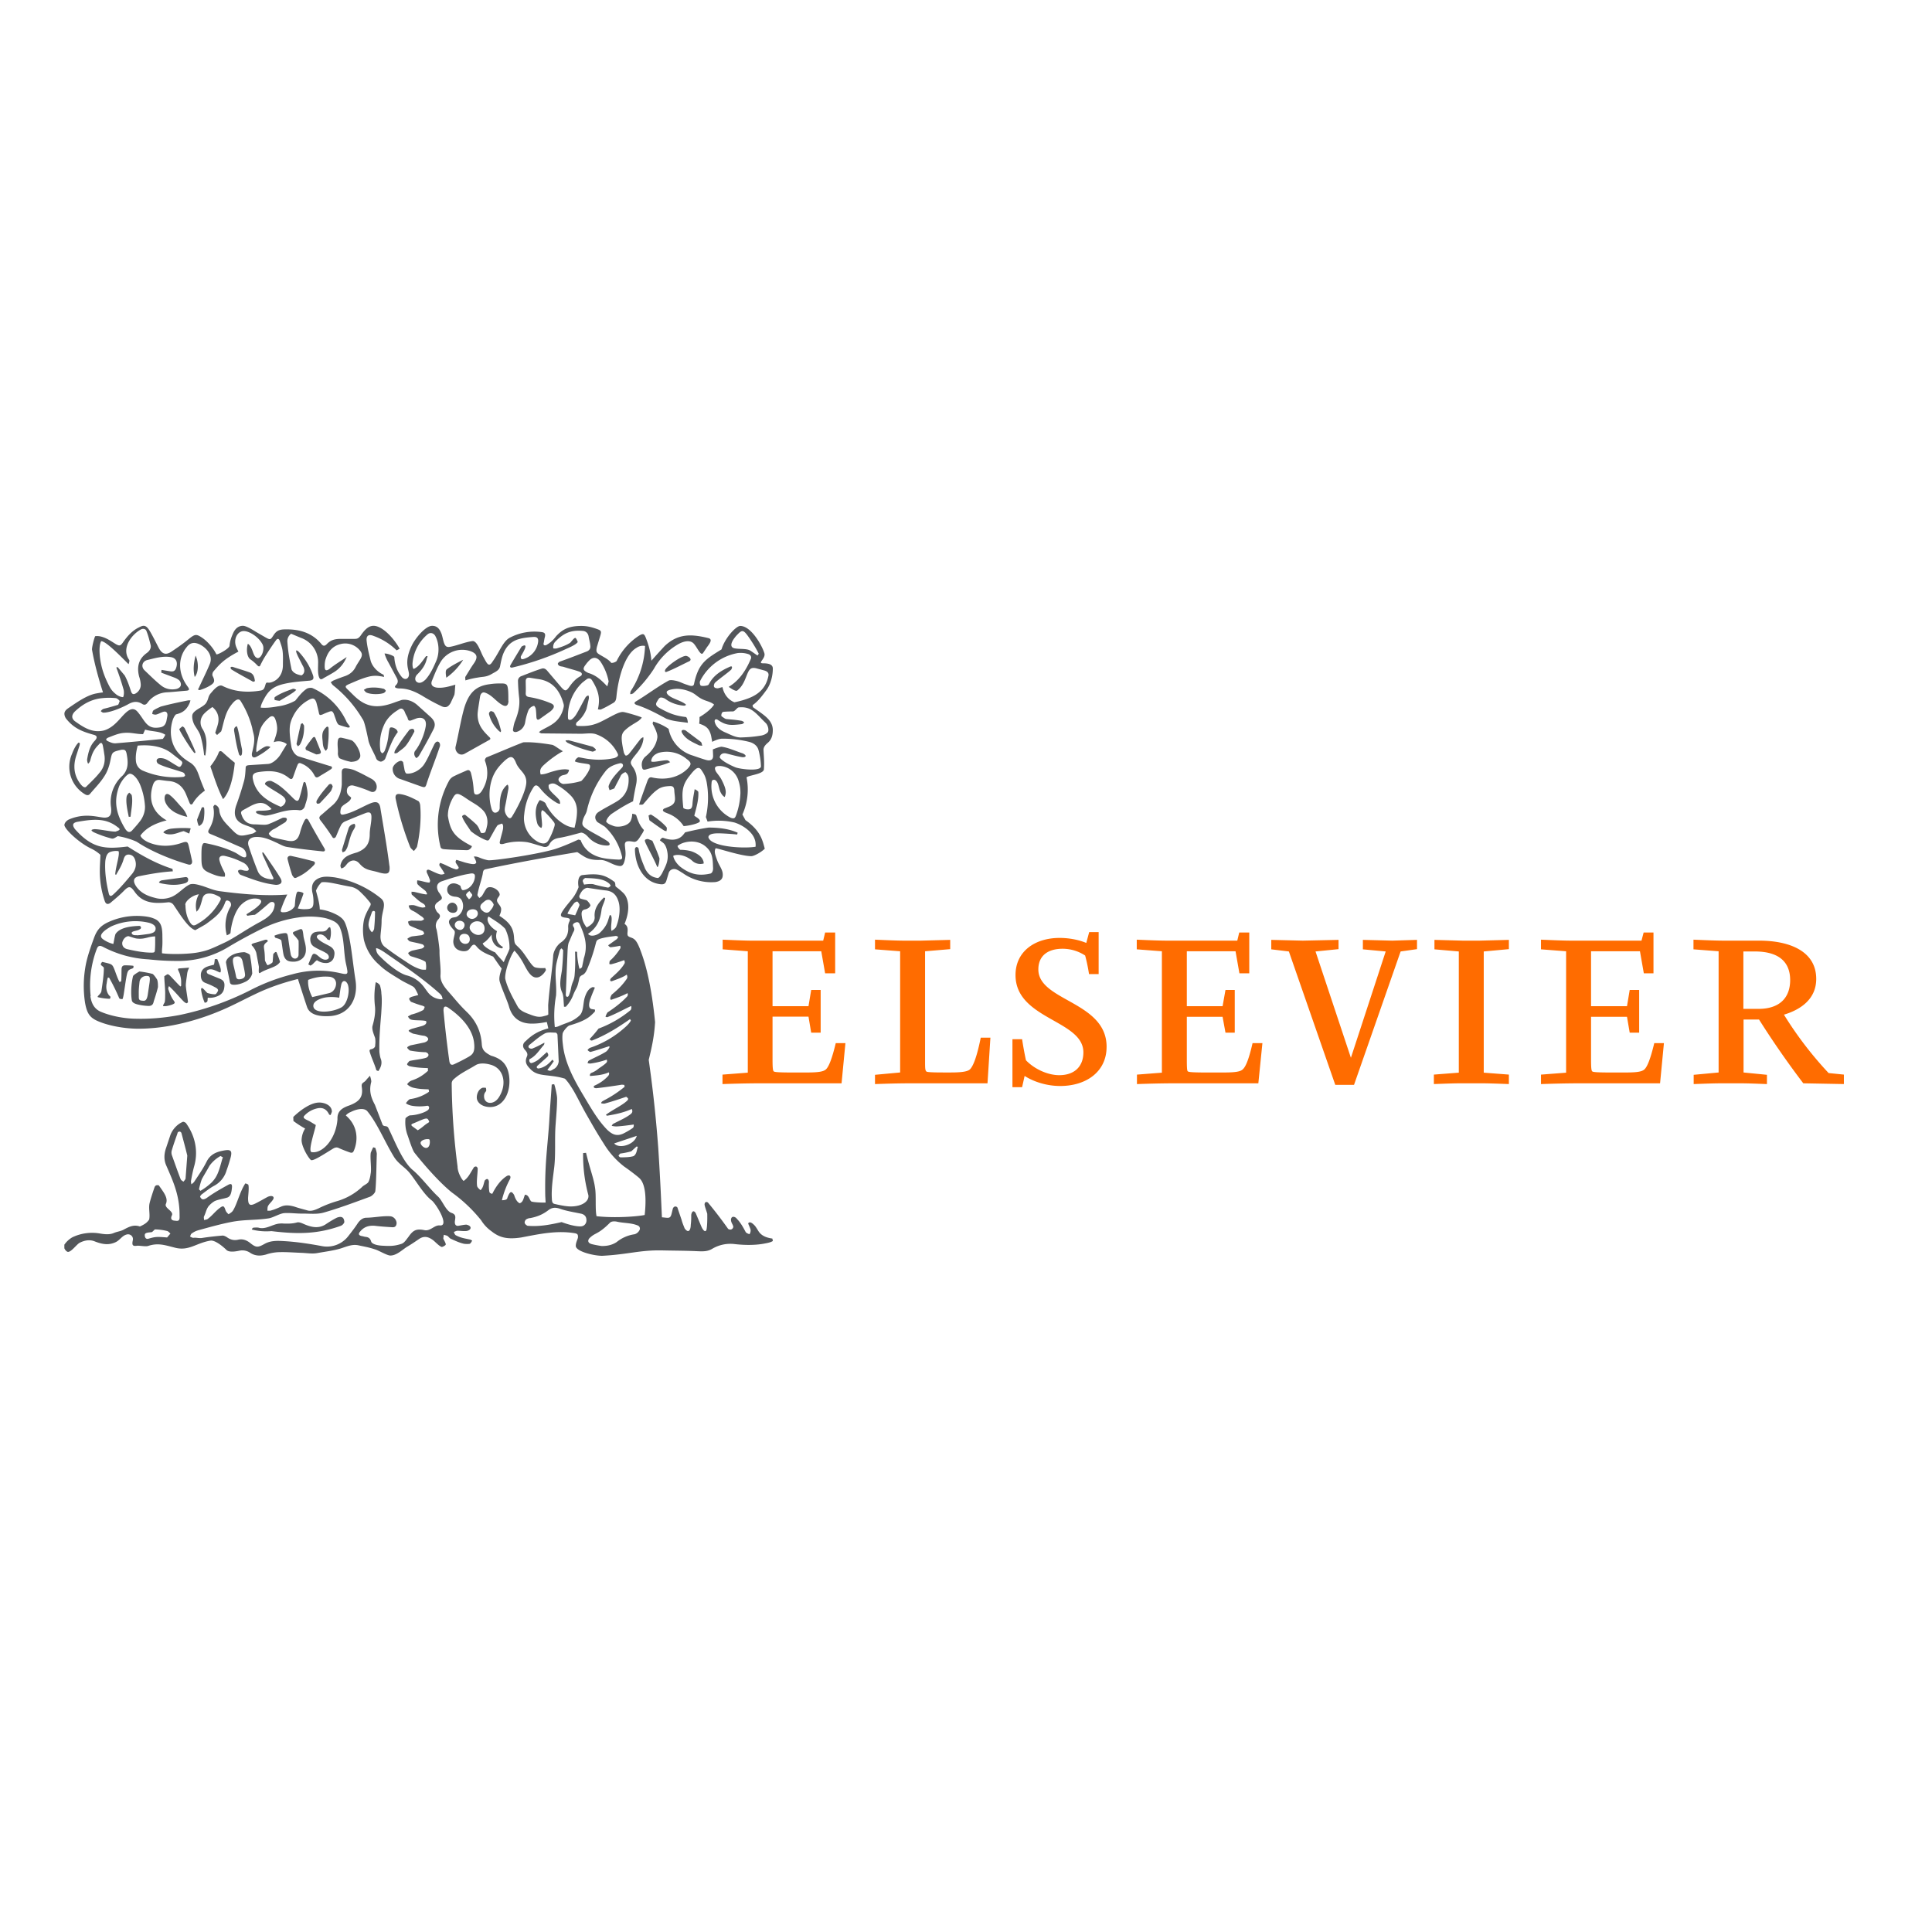 <?xml version="1.0" encoding="UTF-8" standalone="no"?>
<svg xmlns:dc="http://purl.org/dc/elements/1.1/" xmlns:cc="http://creativecommons.org/ns#" xmlns:rdf="http://www.w3.org/1999/02/22-rdf-syntax-ns#" xmlns:svg="http://www.w3.org/2000/svg" xmlns="http://www.w3.org/2000/svg" xmlns:sodipodi="http://sodipodi.sourceforge.net/DTD/sodipodi-0.dtd" xmlns:inkscape="http://www.inkscape.org/namespaces/inkscape" class="gh-logo" aria-labelledby="gh-elsevier-logo-wordmark" version="1.1" id="svg6" sodipodi:docname="elsevier-ar21.svg" inkscape:version="0.92.4 (5da689c313, 2019-01-14)" viewBox="0 0 120 60" height="1em" width="1em">
  <defs id="defs10"/>
  <sodipodi:namedview pagecolor="#ffffff" bordercolor="#666666" borderopacity="1" objecttolerance="10" gridtolerance="10" guidetolerance="10" inkscape:pageopacity="0" inkscape:pageshadow="2" inkscape:window-width="1784" inkscape:window-height="803" id="namedview8" showgrid="false" inkscape:zoom="8.2916667" inkscape:cx="60" inkscape:cy="30" inkscape:window-x="70" inkscape:window-y="27" inkscape:window-maximized="0" inkscape:current-layer="svg6"/>
  <path d="m 16.259,27.198 c 0.47,-0.25 0.743,-0.554 0.789,-0.91 0.076,-0.319 -0.212,-0.288 -0.281,-0.228 -0.266,0.212 -0.607,0.539 -0.933,0.759 a 3.414,3.414 0 0 0 -0.455,0.061 c -0.038,-0.015 -0.083,-0.076 -0.061,-0.099 0.296,-0.19 0.622,-0.379 0.834,-0.63 0.137,-0.159 0.076,-0.303 -0.19,-0.334 -0.296,-0.046 -0.645,0.076 -0.918,0.319 -0.463,0.394 -0.683,1.267 -0.728,1.821 -0.099,0.091 -0.129,0.091 -0.228,0.137 a 2.306,2.306 0 0 1 0.243,-1.798 c 0.046,-0.114 0.015,-0.296 -0.152,-0.349 -0.099,-0.038 -0.144,-0.015 -0.19,0.091 -0.228,0.652 -0.622,0.933 -1.176,1.343 -0.053,0.046 -0.554,0.319 -0.683,0.394 -0.44,-0.137 -0.933,-0.956 -1.35,-1.57 a 0.379,0.379 0 0 0 -0.364,-0.159 c -0.91,0.099 -1.586,0.03 -2.071,-0.683 -0.22,-0.296 -0.319,-0.349 -0.592,-0.091 -0.303,0.319 -0.607,0.561 -0.91,0.819 -0.159,0.099 -0.273,0.068 -0.341,-0.137 A 5.743,5.743 0 0 1 6.2,24.043 c 0,-0.273 0.03,-0.683 0.038,-0.948 A 2.337,2.337 0 0 0 5.661,22.707 C 4.895,22.343 4.008,21.494 4,21.243 c 0,-0.061 0.046,-0.212 0.258,-0.334 1.115,-0.493 1.98,-0.076 2.314,-0.129 0.281,-0.023 0.372,-0.228 0.326,-0.63 A 2.2,2.2 0 0 1 7.611,18.178 C 7.99,17.776 7.96,17.329 7.869,16.836 7.823,16.608 7.77,16.547 7.543,16.57 c -0.607,0.137 -0.577,0.152 -0.69,0.683 -0.068,0.341 -0.19,0.69 -0.379,0.971 -0.243,0.387 -0.569,0.713 -0.857,1.054 -0.099,0.137 -0.212,0.137 -0.357,0.046 A 1.988,1.988 0 0 1 4.478,16.813 C 4.577,16.547 4.721,16.267 4.88,16.122 l 0.076,0.03 c 0,0.046 0,0.106 -0.015,0.152 L 4.759,16.866 c -0.228,0.66 -0.19,1.282 0.25,1.843 0.144,0.182 0.273,0.235 0.349,0.152 C 5.639,18.58 5.927,18.315 6.17,18.011 6.473,17.67 6.557,17.253 6.473,16.82 A 7.556,7.556 0 0 0 6.39,16.327 C 6.344,16.092 6.246,16.107 6.132,16.251 5.859,16.525 5.73,16.745 5.601,17.253 a 0.394,0.394 0 0 1 -0.129,0.182 0.531,0.531 0 0 1 -0.061,-0.266 C 5.487,16.714 5.593,16.312 5.881,16.016 6.071,15.811 6.026,15.698 5.843,15.645 5.191,15.462 4.63,15.28 4.137,14.674 A 0.546,0.546 0 0 1 4,14.34 C 4,14.211 4.068,14.112 4.212,14.006 4.789,13.611 5.366,13.202 5.934,13.08 6.162,13.035 6.283,13.02 6.397,13.005 6.139,12.2 5.866,11.237 5.714,10.342 c 0,-0.182 0.129,-0.683 0.197,-0.827 C 6.041,9.5 6.192,9.5 6.42,9.583 6.686,9.674 6.928,9.841 7.171,9.993 7.406,10.129 7.474,10.129 7.626,9.917 7.892,9.53 8.195,9.189 8.597,8.984 8.734,8.916 8.825,8.87 8.916,8.87 c 0.129,0 0.228,0.076 0.357,0.273 0.22,0.357 0.41,0.766 0.607,1.138 0.228,0.387 0.47,0.41 0.819,0.159 0.387,-0.258 0.736,-0.508 1.092,-0.804 0.334,-0.258 0.425,-0.258 0.789,-0.008 0.326,0.228 0.683,0.645 0.857,1.009 0.038,0.068 0.797,-0.341 0.819,-0.523 0.03,-0.326 0.121,-0.561 0.243,-0.827 0.159,-0.326 0.387,-0.417 0.592,-0.417 0.19,0 0.546,0.212 0.812,0.379 l 0.577,0.334 c 0.303,0.167 0.319,0.167 0.501,-0.114 0.205,-0.319 0.379,-0.379 0.804,-0.379 0.834,0 1.593,0.212 2.17,0.903 0.106,0.137 0.205,0.152 0.334,0.023 0.235,-0.243 0.455,-0.334 0.895,-0.334 h 0.774 c 0.174,0 0.288,0.015 0.448,-0.212 C 22.617,9.166 22.859,8.87 23.201,8.87 c 0.546,0 1.259,0.766 1.623,1.426 l -0.19,0.099 A 3.884,3.884 0 0 0 23.208,9.5 c -0.334,-0.137 -0.478,0 -0.432,0.341 0.046,0.402 0.152,0.812 0.25,1.214 0.114,0.372 0.44,0.698 0.804,0.857 l 0.023,0.137 c -0.061,-0.015 -0.137,-0.038 -0.228,-0.046 a 1.661,1.661 0 0 0 -0.713,0.023 c -0.455,0.114 -0.872,0.311 -1.282,0.486 -0.205,0.099 -0.205,0.152 -0.03,0.319 0.228,0.212 0.44,0.455 0.698,0.645 0.736,0.554 1.464,0.44 2.276,0.129 l 0.379,-0.129 c 0.341,-0.061 0.706,0.076 0.986,0.334 l 0.819,0.736 c 0.258,0.25 0.319,0.47 0.152,0.781 -0.266,0.523 -0.561,1.054 -0.857,1.563 a 0.508,0.508 0 0 1 -0.19,0.197 c -0.099,-0.076 -0.19,-0.266 -0.091,-0.432 0.364,-0.455 0.592,-1.092 0.668,-1.525 0.076,-0.425 -0.152,-0.622 -0.554,-0.516 l -0.341,0.129 c -0.144,0.053 -0.197,0 -0.228,-0.152 -0.053,-0.129 -0.121,-0.212 -0.167,-0.349 -0.091,-0.228 -0.228,-0.303 -0.417,-0.152 -0.341,0.212 -0.584,0.425 -0.789,0.759 a 2.875,2.875 0 0 0 -0.319,1.768 c 0.008,0.076 0.068,0.129 0.114,0.174 a 0.326,0.326 0 0 0 0.152,-0.152 c 0.106,-0.266 0.174,-0.531 0.22,-0.819 0.023,-0.159 0.046,-0.448 0.099,-0.592 0.038,-0.076 0.159,-0.046 0.228,-0.023 0.174,0.068 0.243,0.152 0.266,0.273 -0.341,0.432 -0.554,1.077 -0.781,1.654 -0.038,0.076 -0.182,0.174 -0.273,0.174 -0.106,-0.008 -0.25,-0.099 -0.281,-0.19 -0.137,-0.364 -0.379,-0.721 -0.478,-1.085 -0.25,-1.237 -0.326,-1.305 -0.379,-1.381 a 7.601,7.601 0 0 0 -1.836,-2.094 c -0.061,-0.061 -0.091,-0.129 -0.137,-0.182 0.068,-0.03 0.121,-0.091 0.19,-0.114 0.235,-0.099 0.478,-0.19 0.721,-0.273 0.303,-0.114 0.516,-0.303 0.652,-0.584 0.083,-0.159 0.197,-0.319 0.288,-0.478 0.129,-0.228 0.114,-0.349 -0.053,-0.546 A 1.176,1.176 0 0 0 21.137,10.008 c -0.463,0.114 -0.751,0.448 -0.895,0.888 -0.061,0.152 -0.076,0.326 -0.076,0.493 0,0.25 0.076,0.303 0.281,0.174 0.341,-0.281 0.721,-0.508 1.085,-0.751 -0.167,0.387 -0.41,0.69 -0.743,0.91 -0.228,0.144 -0.455,0.266 -0.683,0.394 -0.19,0.137 -0.258,0.076 -0.319,-0.152 -0.053,-0.243 -0.03,-0.493 -0.03,-0.736 A 1.608,1.608 0 0 0 18.679,9.613 L 18.08,9.363 a 0.577,0.577 0 0 0 -0.228,0.523 c 0.046,0.66 0.144,1.138 0.258,1.699 0.106,0.228 0.357,0.319 0.614,0.364 0.152,-0.076 0.273,-0.288 0.068,-0.622 L 18.497,10.744 c -0.03,-0.076 -0.068,-0.144 -0.091,-0.228 -0.008,-0.03 -0.023,-0.083 0,-0.121 0.038,0.015 0.076,0.015 0.152,0.091 0.379,0.41 0.683,0.872 0.88,1.449 0.076,0.228 0.008,0.319 -0.212,0.341 -0.501,0.046 -1.009,0.076 -1.494,0.182 -0.797,0.167 -1.062,0.455 -1.35,0.986 -0.121,0.228 -0.182,0.372 -0.19,0.508 0.281,0.023 0.599,0.008 1.054,-0.076 a 3.019,3.019 0 0 0 1.092,-0.357 c 0.212,-0.25 0.379,-0.501 0.698,-0.728 0.091,-0.068 0.303,-0.091 0.387,-0.046 a 4.172,4.172 0 0 1 2.086,2.048 c 0.03,0.091 0.121,0.182 0.167,0.258 0.091,0.106 0.053,0.144 -0.076,0.137 -0.182,-0.053 -0.379,-0.099 -0.546,-0.167 -0.068,-0.03 -0.121,-0.137 -0.152,-0.212 l -0.167,-0.47 c -0.091,-0.19 -0.137,-0.19 -0.326,-0.121 -0.099,0.038 -0.205,0.076 -0.364,0.152 -0.137,0.053 -0.205,0.076 -0.235,-0.076 -0.046,-0.228 -0.106,-0.455 -0.159,-0.66 -0.091,-0.25 -0.19,-0.303 -0.432,-0.182 -0.455,0.235 -0.789,0.584 -1.017,1.039 -0.212,0.44 -0.296,0.743 -0.099,1.912 0.046,0.228 0.228,0.508 0.44,0.577 l 1.972,0.607 c 0.099,0 0.159,0.114 0.038,0.19 -0.243,0.167 -0.508,0.311 -0.759,0.47 -0.129,0.076 -0.197,0.038 -0.258,-0.076 A 1.548,1.548 0 0 0 18.725,17.427 c -0.129,-0.061 -0.197,-0.038 -0.25,0.099 -0.091,0.212 -0.19,0.523 -0.273,0.743 -0.046,0.114 -0.099,0.159 -0.228,0.076 -0.561,-0.47 -1.153,-0.493 -1.843,-0.402 -0.341,0.046 -0.501,0.137 -0.417,0.478 0.19,0.948 1.017,1.388 1.722,1.692 A 0.478,0.478 0 0 0 17.678,19.923 c 0.106,-0.152 0.076,-0.303 -0.076,-0.44 -0.273,-0.235 -0.85,-0.508 -1.138,-0.766 -0.046,-0.152 0.281,-0.288 0.455,-0.174 0.516,0.235 0.91,0.66 1.32,1.062 0.212,0.205 0.311,0.182 0.379,-0.114 0.076,-0.228 0.152,-0.577 0.22,-0.834 0.038,-0.137 0.121,-0.091 0.152,-0.008 0.053,0.197 0.114,0.455 0.114,0.683 0,0.243 -0.083,0.455 -0.152,0.683 -0.046,0.228 -0.22,0.349 -0.41,0.303 -0.872,-0.083 -1.532,0.326 -2.071,0.341 -0.121,0 -0.379,-0.076 -0.508,-0.137 -0.19,-0.152 0.091,-0.167 0.152,-0.167 0.228,0 0.569,0 0.751,-0.099 -0.053,-0.076 -0.152,-0.159 -0.235,-0.22 -0.486,-0.394 -1.032,0.023 -1.449,0.235 -0.235,0.129 -0.25,0.159 -0.152,0.41 0.152,0.379 0.425,0.523 0.797,0.523 0.212,0 0.417,0.03 0.637,0.023 a 0.759,0.759 0 0 0 0.303,-0.076 c 0.281,-0.106 0.531,-0.243 0.789,-0.357 0.319,-0.046 0.311,0.114 0.167,0.273 L 17.079,21.463 c -0.068,0.038 -0.144,0.061 -0.19,0.106 -0.091,0.068 -0.205,0.182 -0.19,0.228 0.046,0.083 0.137,0.174 0.243,0.212 0.303,0.091 0.607,0.137 0.895,0.205 0.47,0.091 0.668,-0.038 0.797,-0.501 0.068,-0.258 0.152,-0.501 0.273,-0.736 0.076,-0.152 0.167,-0.167 0.258,-0.015 0.319,0.592 0.652,1.168 0.994,1.745 0.061,0.129 0,0.19 -0.121,0.174 -0.736,-0.076 -1.464,-0.159 -2.2,-0.273 -0.25,-0.038 -0.493,-0.197 -0.743,-0.303 -0.379,-0.174 -0.759,-0.334 -1.191,-0.319 -0.372,0.008 -0.584,0.228 -0.455,0.584 0.167,0.508 0.357,1.032 0.561,1.54 0.144,0.349 0.486,0.478 0.857,0.508 0.174,0.023 0.114,-0.099 0.068,-0.182 L 16.328,23.125 c -0.076,-0.22 -0.015,-0.25 0.106,-0.068 0.334,0.501 0.683,0.979 0.986,1.487 0.182,0.319 -0.046,0.41 -0.273,0.417 -0.766,-0.076 -1.464,-0.341 -2.2,-0.622 -0.076,-0.03 -0.182,-0.19 -0.159,-0.258 0.137,-0.129 0.303,0 0.455,0 0.174,0.03 0.25,-0.046 0.182,-0.182 A 0.698,0.698 0 0 0 15.053,23.557 4.529,4.529 0 0 0 13.961,23.163 c -0.228,-0.046 -0.379,0.053 -0.334,0.258 0.061,0.266 0.182,0.501 0.319,0.774 0.038,0.076 0.038,0.182 0.015,0.258 -0.137,-0.008 -0.303,0.038 -0.872,-0.205 -0.569,-0.235 -0.577,-0.394 -0.577,-1.092 0,-0.152 0,-0.448 0.03,-0.584 0.061,-0.19 0.076,-0.228 0.25,-0.197 0.592,0.121 1.191,0.281 1.775,0.561 0.174,0.076 0.341,0.228 0.523,0.296 0.152,0.053 0.228,0 0.205,-0.152 A 0.531,0.531 0 0 0 14.962,22.624 c -0.622,-0.266 -1.244,-0.561 -1.866,-0.812 -0.152,-0.061 -0.205,-0.129 -0.121,-0.288 0.25,-0.41 0.379,-0.888 0.273,-1.403 0,-0.038 0.046,-0.091 0.091,-0.137 a 0.379,0.379 0 0 1 0.281,0.349 c 0.046,0.44 0.341,0.743 0.63,1.039 0.584,0.607 0.584,0.607 1.403,0.41 0.106,-0.015 0.182,-0.091 0.273,-0.152 -0.076,-0.061 -0.152,-0.167 -0.258,-0.212 -0.152,-0.076 -0.319,-0.121 -0.486,-0.19 -0.546,-0.205 -0.706,-0.592 -0.523,-1.168 a 19.724,19.724 0 0 0 0.508,-1.586 c 0.061,-0.25 0.076,-0.516 0.091,-0.781 0,-0.152 0.114,-0.152 0.205,-0.167 l 1.191,-0.076 c 0.303,-0.023 0.645,-0.379 0.766,-0.584 L 17.814,16.221 a 0.827,0.827 0 0 0 -0.812,-0.121 c 0.091,-0.296 0.212,-0.577 0.212,-0.857 0,-0.182 -0.046,-0.402 -0.121,-0.592 -0.076,-0.182 -0.205,-0.212 -0.357,-0.099 -0.288,0.243 -0.531,0.531 -0.622,0.926 -0.091,0.394 -0.258,1.115 -0.174,1.244 0.182,-0.137 0.425,-0.319 0.584,-0.364 0.076,-0.023 0.205,-0.008 0.273,0.046 -0.266,0.25 -0.584,0.455 -0.88,0.607 -0.22,0.099 -0.303,-0.03 -0.266,-0.243 0.258,-0.986 0.099,-1.062 0.015,-1.548 A 5.69,5.69 0 0 0 14.932,13.52 c -0.106,-0.137 -0.273,-0.091 -0.501,0.182 -0.364,0.44 -0.455,0.812 -0.645,1.57 l -0.046,0.152 -0.258,0.228 -0.114,-0.129 c 0.099,-0.349 0.205,-0.554 0.205,-0.834 0,-0.341 -0.152,-0.584 -0.379,-0.774 -0.281,0.182 -0.539,0.41 -0.607,0.531 a 0.751,0.751 0 0 0 0.015,0.865 c 0.288,0.508 0.243,1.017 0.152,1.616 l -0.076,-0.023 a 6.737,6.737 0 0 0 -0.212,-1.153 c -0.061,-0.243 -0.22,-0.448 -0.349,-0.66 -0.129,-0.19 -0.243,-0.599 -0.137,-0.766 0.152,-0.266 0.63,-0.402 0.812,-0.645 0.19,-0.288 0.099,-0.41 0.341,-0.668 0.144,-0.174 0.455,-0.531 0.683,-0.41 0.683,0.341 1.411,0.417 2.177,0.319 0.326,-0.046 0.394,-0.038 0.486,-0.364 0.076,-0.273 0.114,-0.091 0.387,-0.182 0.463,-0.152 0.706,-0.569 0.706,-1.062 0,-0.273 0.015,-0.554 -0.015,-0.834 -0.023,-0.243 -0.114,-0.478 -0.19,-0.698 -0.061,-0.144 -0.159,-0.114 -0.228,-0.008 -0.19,0.25 -0.508,0.743 -0.683,1.017 -0.099,0.159 -0.182,0.319 -0.266,0.486 -0.046,0.129 -0.106,0.159 -0.22,0.038 a 2.473,2.473 0 0 0 -0.402,-0.349 c -0.25,-0.159 -0.273,-0.66 -0.174,-0.979 0.106,0.061 0.182,0.182 0.25,0.341 0.091,0.212 0.137,0.455 0.303,0.531 0.22,0.114 0.44,-0.341 0.41,-0.652 0,-0.038 -0.023,-0.152 -0.076,-0.228 -0.243,-0.432 -0.797,-0.781 -1.138,-0.781 -0.394,0 -0.645,0.486 -0.486,0.948 0.046,0.121 0.091,0.212 0.152,0.326 -0.933,0.493 -1.183,0.804 -1.555,1.237 -0.046,0.053 -0.091,0.205 -0.046,0.281 0.174,0.334 0.106,0.448 -0.25,0.645 -0.159,0.091 -0.379,0.174 -0.546,0.228 -0.023,0.015 -0.068,-0.023 -0.114,-0.03 a 0.228,0.228 0 0 1 0.046,-0.091 c 0.228,-0.508 0.478,-0.994 0.69,-1.51 0.228,-0.554 -0.273,-1.07 -0.721,-1.244 -0.296,-0.114 -0.531,-0.046 -0.728,0.22 -0.493,0.592 -0.599,1.555 0.091,2.466 0.106,0.152 0.076,0.212 -0.099,0.228 -0.394,0.03 -0.789,0.076 -1.199,0.099 A 1.593,1.593 0 0 0 9.166,13.642 c -0.091,0.137 -0.212,0.167 -0.341,0.076 -0.311,-0.19 -0.577,-0.144 -0.903,0.046 -0.531,0.281 -1.153,0.501 -1.494,0.501 -0.053,0 -0.121,-0.046 -0.167,-0.091 0.03,-0.046 0.076,-0.114 0.19,-0.152 0.326,-0.076 0.592,-0.159 0.88,-0.243 0.053,-0.053 0.076,-0.182 0.106,-0.235 -0.053,-0.076 -0.167,-0.174 -0.25,-0.182 a 4.006,4.006 0 0 0 -0.827,0 c -0.721,0.068 -1.252,0.402 -1.707,0.827 -0.212,0.212 -0.228,0.432 0,0.607 0.531,0.379 1.1,0.759 1.821,0.569 0.501,-0.159 0.812,-0.531 1.138,-0.895 0.273,-0.288 0.607,-0.63 0.926,-0.266 0.463,0.531 0.554,1.085 1.312,0.986 0.288,-0.03 0.41,-0.129 0.486,-0.402 l 0.061,-0.326 c 0.023,-0.212 -0.091,-0.319 -0.296,-0.235 -0.137,0.046 -0.258,0.121 -0.394,0.152 -0.076,0.023 -0.159,-0.008 -0.25,-0.03 0.008,-0.076 0.023,-0.182 0.076,-0.228 0.137,-0.091 0.303,-0.167 0.455,-0.235 0.569,-0.152 1.108,-0.266 1.669,-0.379 a 0.486,0.486 0 0 1 0.174,0 l -0.053,0.159 c -0.205,0.47 -0.478,0.614 -0.85,0.706 -0.046,0.046 -0.137,0.152 -0.205,0.364 -0.235,0.759 -0.099,1.548 0.41,2.094 0.182,0.205 0.41,0.372 0.645,0.516 0.394,0.228 0.501,0.607 0.645,1.009 0.091,0.25 0.19,0.501 0.303,0.751 -0.319,0.228 -0.584,0.493 -0.766,0.819 -0.076,0.076 -0.137,0.046 -0.182,-0.046 l -0.22,-0.539 c -0.197,-0.478 -0.531,-0.781 -1.062,-0.827 -0.19,-0.015 -0.379,-0.046 -0.561,-0.068 -0.22,-0.023 -0.364,0.076 -0.44,0.326 -0.296,0.91 -0.015,1.699 0.857,2.185 -0.698,0.174 -1.274,0.455 -1.631,0.941 0.038,0.137 0.25,0.319 0.523,0.432 0.683,0.281 1.381,0.25 2.026,0.03 0.379,-0.137 0.394,-0.046 0.463,0.228 l 0.19,0.85 c 0.046,0.205 -0.068,0.319 -0.258,0.25 C 10.623,23.383 9.386,22.882 8.491,22.283 A 4.703,4.703 0 0 0 7.315,21.934 C 7.179,22.009 7.065,22.108 6.943,22.085 A 6.653,6.653 0 0 1 5.821,21.691 c -0.182,-0.106 -0.19,-0.159 0.038,-0.19 0.349,0 0.986,0.152 1.312,0.152 0.319,-0.099 0.319,-0.152 0.121,-0.288 C 6.526,20.758 5.661,20.902 4.804,21.046 4.501,21.107 4.478,21.251 4.652,21.494 c 1.108,1.252 1.927,1.244 3.277,1.085 0.88,0.561 1.76,1.062 2.784,1.388 l 0.023,0.152 c -0.736,0.046 -1.426,0.167 -2.094,0.303 -0.334,0.068 -0.402,0.273 -0.22,0.577 0.273,0.44 0.706,0.645 1.199,0.766 0.357,0.106 0.713,0.076 1.062,-0.068 0.41,-0.19 0.675,-0.531 1.062,-0.743 0.228,-0.121 0.607,0.015 0.834,0.076 0.349,0.114 0.683,0.266 1.039,0.319 1.411,0.19 2.913,0.319 4.226,0.212 -0.159,0.303 -0.273,0.592 -0.379,0.888 -0.068,0.182 -0.008,0.228 0.182,0.212 0.273,-0.008 0.546,-0.167 0.66,-0.379 0.023,-0.212 0.023,-0.402 0.068,-0.614 0.023,-0.114 0.053,-0.273 0.129,-0.288 0.053,-0.008 0.379,0.046 0.341,0.137 -0.114,0.334 -0.212,0.584 -0.349,0.91 0.121,0.023 0.25,0.046 0.379,0.046 0.531,0 0.614,-0.076 0.592,-0.607 a 2.2,2.2 0 0 0 -0.068,-0.448 c -0.068,-0.394 0.015,-0.668 0.357,-0.85 0.334,-0.167 0.683,-0.114 1.017,-0.076 a 6.221,6.221 0 0 1 2.875,1.297 c 0.417,0.334 0.053,0.797 0.053,1.426 0,0.394 -0.076,0.804 -0.068,1.009 0.015,0.326 0.152,0.501 0.273,0.592 0.364,0.281 0.766,0.561 1.153,0.812 0.394,0.258 0.592,0.417 1.062,0.577 0.106,0.03 0.243,0.03 0.334,0.023 a 1.214,1.214 0 0 0 -0.023,-0.486 C 26.205,29.588 25.886,29.512 25.522,29.391 25.454,29.368 25.386,29.277 25.348,29.194 a 0.683,0.683 0 0 1 0.266,-0.152 l 0.592,-0.129 c 0.046,-0.015 0.121,-0.076 0.152,-0.129 -0.03,-0.053 -0.076,-0.121 -0.121,-0.129 -0.243,-0.076 -0.561,-0.129 -0.766,-0.182 -0.076,-0.023 -0.114,-0.091 -0.174,-0.159 a 0.743,0.743 0 0 1 0.288,-0.152 l 0.607,-0.076 a 0.319,0.319 0 0 0 0.159,-0.099 c -0.023,-0.061 -0.053,-0.137 -0.099,-0.159 -0.129,-0.061 -0.751,-0.288 -0.819,-0.357 -0.053,-0.053 -0.068,-0.129 -0.091,-0.228 0.091,-0.038 0.205,-0.076 0.288,-0.061 l 0.508,0.008 c 0.068,0 0.152,-0.046 0.205,-0.099 A 0.455,0.455 0 0 0 26.205,26.933 c -0.243,-0.152 -0.334,-0.258 -0.607,-0.379 -0.129,-0.076 -0.19,-0.152 -0.212,-0.311 0.091,-0.023 0.228,-0.038 0.341,-0.015 0.182,0.046 0.281,0.106 0.478,0.137 0.053,0.015 0.152,-0.008 0.212,-0.023 a 0.212,0.212 0 0 0 -0.053,-0.152 c -0.076,-0.076 -0.174,-0.114 -0.266,-0.182 -0.137,-0.091 -0.372,-0.319 -0.508,-0.432 -0.046,-0.038 -0.023,-0.152 -0.03,-0.19 l 0.152,0.008 c 0.182,0.038 0.455,0.114 0.607,0.137 0.273,0.053 0.235,0.015 0.121,-0.182 -0.167,-0.152 -0.341,-0.25 -0.501,-0.425 -0.046,-0.061 -0.03,-0.159 -0.023,-0.243 0.258,0.015 0.523,0.137 0.759,0.137 0.023,-0.046 0.038,-0.076 0.038,-0.137 a 3.869,3.869 0 0 0 -0.19,-0.455 c -0.068,-0.174 0.023,-0.243 0.152,-0.19 0.182,0.076 0.47,0.228 0.668,0.273 0.076,0.023 0.174,0 0.273,-0.038 -0.091,-0.182 -0.197,-0.326 -0.319,-0.508 -0.023,-0.046 0,-0.114 0.038,-0.167 0.311,0.091 0.63,0.303 0.91,0.379 0.129,0.053 0.212,0 0.243,-0.061 0.023,-0.076 -0.205,-0.303 -0.19,-0.394 0.008,-0.061 0.023,-0.076 0.053,-0.114 l 0.531,0.167 c 0.387,0.099 0.607,0.137 0.668,0.046 0.076,-0.023 -0.008,-0.205 -0.121,-0.417 0.303,-0.023 0.341,0.121 0.88,0.228 0.205,0.053 3.05,-0.349 4.203,-0.706 0.455,-0.152 0.986,-0.379 1.411,-0.577 l 0.137,0.03 c 0.326,0.834 1.017,1.092 1.722,1.168 0.205,0.023 0.425,0.038 0.645,0.046 0.205,0 0.25,-0.053 0.19,-0.258 a 3.641,3.641 0 0 0 -1.054,-1.79 l -0.455,-0.281 c -0.197,-0.205 -0.174,-0.44 0.038,-0.607 0.364,-0.243 0.85,-0.478 1.214,-0.706 0.531,-0.341 0.713,-0.865 0.683,-1.419 a 0.47,0.47 0 0 0 -0.197,-0.372 0.592,0.592 0 0 0 -0.273,0.19 c -0.144,0.303 -0.288,0.554 -0.417,0.819 -0.099,0.053 -0.205,0.076 -0.296,0.114 -0.023,-0.091 -0.076,-0.182 -0.053,-0.273 0.159,-0.47 0.577,-0.85 0.85,-1.153 0.114,-0.19 -0.053,-0.266 -0.137,-0.25 -0.303,0.068 -0.637,0.182 -0.865,0.44 a 6.114,6.115 0 0 0 -1.199,2.481 c -0.053,0.235 -0.152,0.319 -0.228,0.539 -0.099,0.334 -0.091,0.41 0.197,0.614 0.417,0.273 0.963,0.523 1.358,0.804 0.159,0.174 0.076,0.243 -0.091,0.235 a 1.57,1.57 0 0 1 -1.138,-0.508 c -0.152,-0.167 -0.281,-0.273 -0.455,-0.296 -0.41,0.106 -0.979,0.273 -1.403,0.334 -0.243,0.046 -0.432,0.144 -0.561,0.372 -0.083,0.19 -0.258,0.228 -0.455,0.152 -0.303,-0.083 -0.607,-0.19 -0.91,-0.258 a 3.414,3.414 0 0 0 -1.517,0.106 c -0.205,0.03 -0.25,-0.015 -0.19,-0.212 0.053,-0.25 0.137,-0.493 0.182,-0.736 0.008,-0.106 0.023,-0.266 -0.076,-0.319 -0.099,0.046 -0.243,0.068 -0.288,0.137 -0.159,0.235 -0.281,0.486 -0.432,0.743 -0.099,0.205 -0.137,0.205 -0.349,0.114 a 3.869,3.869 0 0 1 -0.857,-0.523 c -0.205,-0.326 -0.425,-0.599 -0.531,-0.88 -0.038,-0.076 0.076,-0.137 0.174,-0.137 0.228,0.182 0.501,0.41 0.706,0.607 0.137,0.152 0.182,0.303 0.273,0.501 0.023,0.046 0.243,0.038 0.281,-0.046 0.03,-0.076 0.068,-0.19 0.099,-0.349 0.076,-0.303 0.023,-0.721 -0.25,-0.994 -0.334,-0.341 -0.561,-0.41 -1.024,-0.728 -0.577,-0.394 -0.66,-0.372 -0.872,0.015 -0.167,0.319 -0.281,0.668 -0.281,1.062 0.152,0.926 0.372,1.305 1.494,1.881 a 0.311,0.311 0 0 1 -0.091,0.152 c -0.076,0.061 -0.114,0.099 -0.243,0.099 -0.394,-0.015 -0.948,-0.023 -1.381,-0.061 -0.121,-0.008 -0.197,-0.046 -0.228,-0.114 a 5.69,5.69 0 0 1 0.501,-4.097 0.683,0.683 0 0 1 0.273,-0.296 c 0.235,-0.121 0.607,-0.281 0.834,-0.379 0.137,-0.061 0.205,-0.015 0.266,0.121 0.099,0.364 0.137,0.622 0.167,0.933 0.015,0.19 0.023,0.379 0.099,0.417 0.182,0.076 0.341,-0.076 0.432,-0.228 0.341,-0.554 0.432,-1.176 0.182,-1.843 -0.023,-0.061 0.03,-0.182 0.099,-0.22 0.774,-0.311 1.494,-0.63 2.276,-0.933 0.44,-0.023 1.001,0.023 1.783,0.152 0.129,0.015 0.402,0.243 0.683,0.402 -0.357,0.182 -0.88,0.561 -1.244,0.91 -0.099,0.106 -0.228,0.243 -0.137,0.531 0.303,-0.015 0.455,-0.099 0.683,-0.167 0.349,-0.099 0.569,-0.152 0.85,-0.152 a 1.517,1.517 0 0 1 0.228,0.03 0.417,0.417 0 0 1 -0.106,0.235 c -0.099,0.091 -0.258,0.076 -0.372,0.137 -0.114,0.076 -0.228,0.19 -0.152,0.326 0.053,0.091 0.205,0.197 0.311,0.182 0.364,-0.023 0.698,-0.068 1.077,-0.182 0.167,-0.137 0.804,-0.971 0.44,-1.047 -0.205,-0.046 -0.645,-0.076 -0.834,-0.174 a 0.379,0.379 0 0 1 0.228,-0.258 c 0.197,0.03 0.425,0.091 0.728,0.121 a 4.476,4.476 0 0 0 1.494,-0.068 c 0.205,-0.076 0.273,-0.152 0.205,-0.281 a 2.352,2.352 0 0 0 -1.388,-1.214 c -0.273,-0.076 -0.607,-0.015 -0.888,-0.015 l -2.443,-0.023 c -0.053,0 -0.114,-0.046 -0.167,-0.076 0.046,-0.038 0.091,-0.083 0.137,-0.106 0.228,-0.137 0.493,-0.25 0.721,-0.41 0.349,-0.235 0.569,-0.577 0.668,-1.009 a 0.417,0.417 0 0 0 0,-0.235 C 34.77,12.883 34.314,12.276 33.366,12.17 l -0.47,-0.076 c -0.174,-0.015 -0.243,0.061 -0.243,0.22 0,0.296 0.015,0.455 0,0.759 0,0.152 0.076,0.205 0.25,0.228 a 5.841,5.841 0 0 1 1.29,0.372 c 0.25,0.099 0.303,0.25 0,0.508 l -0.683,0.486 c -0.121,0.076 -0.174,0.015 -0.19,-0.099 -0.015,-0.182 -0.015,-0.379 -0.046,-0.554 a 0.379,0.379 0 0 0 -0.099,-0.174 0.501,0.501 0 0 0 -0.364,0.303 c -0.091,0.243 -0.152,0.47 -0.19,0.706 a 0.743,0.743 0 0 1 -0.523,0.607 c -0.137,0.038 -0.258,-0.015 -0.235,-0.144 0.023,-0.152 0.053,-0.303 0.099,-0.455 0.22,-0.531 0.334,-0.986 0.288,-1.487 a 10.697,10.697 0 0 1 -0.076,-1.047 c -0.015,-0.152 0.076,-0.288 0.228,-0.334 0.41,-0.159 0.797,-0.319 1.229,-0.455 0.144,-0.053 0.266,0.008 0.379,0.152 l 0.865,1.017 c 0.228,0.243 0.288,0.235 0.486,-0.038 0.182,-0.258 0.379,-0.493 0.668,-0.652 0.152,-0.076 0.152,-0.22 -0.023,-0.288 -0.326,-0.121 -0.652,-0.19 -0.994,-0.303 -0.076,-0.023 -0.159,-0.023 -0.243,-0.053 -0.053,-0.023 -0.121,-0.091 -0.121,-0.137 0,-0.046 0.068,-0.114 0.121,-0.137 0.622,-0.22 1.138,-0.425 1.692,-0.637 0.152,-0.068 0.228,-0.19 0.205,-0.349 C 36.651,9.902 36.59,9.727 36.56,9.53 36.53,9.348 36.408,9.211 36.219,9.189 35.46,9.113 35.005,9.325 34.489,9.856 a 0.47,0.47 0 0 0 -0.121,0.417 c 0.091,0.015 0.167,0.015 0.235,-0.008 0.364,-0.106 0.607,-0.212 0.812,-0.341 0.137,-0.152 0.243,-0.303 0.319,-0.303 0.046,0 0.129,0.19 0.152,0.258 -0.076,0.091 -0.152,0.182 -0.751,0.44 a 17.319,17.319 0 0 1 -3.323,1.146 c -0.152,0.015 -0.144,-0.083 -0.106,-0.152 0.212,-0.372 0.455,-0.759 0.69,-1.153 0.228,-0.137 0.288,-0.076 0.205,0.137 -0.068,0.159 -0.152,0.303 -0.25,0.47 -0.023,0.152 0.046,0.19 0.137,0.174 a 1.274,1.274 0 0 0 0.941,-1.13 c 0,-0.19 -0.091,-0.258 -0.288,-0.25 -0.288,0.023 -0.607,0.046 -0.888,0.129 -0.531,0.137 -0.85,0.508 -1.024,0.994 -0.076,0.228 -0.121,0.455 -0.167,0.69 -0.046,0.25 -0.258,0.341 -0.478,0.463 -0.372,0.228 -0.561,0.182 -0.88,0.243 a 5.234,5.235 0 0 0 -0.797,0.182 c 0,-0.091 -0.023,-0.174 0,-0.228 0.182,-0.288 0.341,-0.569 0.531,-0.834 0.266,-0.387 0.197,-0.607 -0.228,-0.759 a 1.578,1.578 0 0 0 -1.821,0.637 c -0.228,0.364 -0.394,0.797 -0.554,1.191 -0.099,0.235 0,0.379 0.25,0.432 0.387,0.068 0.85,-0.076 1.199,-0.174 -0.023,0.114 -0.03,0.554 -0.068,0.645 l -0.228,0.493 c -0.144,0.243 -0.303,0.326 -0.569,0.197 A 11.986,11.986 0 0 1 26.228,13.217 C 25.772,12.951 25.332,12.762 24.824,12.762 A 0.683,0.683 0 0 1 24.672,12.747 c -0.167,-0.038 -0.174,-0.091 -0.076,-0.197 0.129,-0.129 0.137,-0.258 0.061,-0.417 l -0.523,-0.971 a 2.655,2.655 0 0 1 -0.25,-0.569 c 0.129,-0.023 0.607,0.137 0.607,0.228 0.038,0.531 0.197,0.91 0.478,1.244 0.212,0.212 0.41,0.076 0.432,-0.137 0.038,-0.281 -0.341,-0.736 0.152,-1.783 0.212,-0.47 0.865,-1.274 1.29,-1.274 0.228,0 0.417,0.099 0.554,0.432 0.076,0.152 0.129,0.516 0.197,0.668 0.061,0.152 0.137,0.228 0.303,0.212 0.41,-0.053 0.979,-0.303 1.441,-0.364 0.296,-0.046 0.523,0.69 0.668,0.956 0.228,0.394 0.334,0.736 0.592,0.311 0.44,-0.607 0.645,-1.29 1.115,-1.502 a 3.285,3.285 0 0 1 1.912,-0.326 c 0.205,0.023 0.266,0.099 0.22,0.303 -0.038,0.121 -0.046,0.25 -0.076,0.379 -0.046,0.144 0.083,0.197 0.243,0.076 0.22,-0.129 0.379,-0.303 0.531,-0.501 0.394,-0.425 0.789,-0.637 1.563,-0.637 0.364,0 0.645,0.076 0.971,0.19 0.25,0.091 0.288,0.129 0.22,0.379 l -0.22,0.728 c -0.076,0.334 -0.023,0.379 0.273,0.546 0.258,0.152 0.463,0.258 0.622,0.455 a 0.531,0.531 0 0 0 0.326,-0.114 3.922,3.922 0 0 1 1.403,-1.586 c 0.243,-0.137 0.303,-0.121 0.402,0.114 0.205,0.516 0.319,0.963 0.357,1.449 0.273,-0.319 0.592,-0.66 0.819,-0.91 0.819,-0.774 1.631,-0.766 2.731,-0.493 0.273,0.076 0.061,0.349 -0.099,0.561 l -0.212,0.319 c -0.068,0.114 -0.121,0.121 -0.212,0.023 C 43.35,10.38 43.213,10.099 43.077,9.962 42.826,9.712 42.386,9.856 42.083,10.038 a 4.074,4.074 0 0 0 -1.472,1.51 7.966,7.966 0 0 1 -1.29,1.525 c -0.197,0.076 -0.197,0.068 -0.152,-0.137 a 5.424,5.424 0 0 0 0.895,-2.815 0.675,0.675 0 0 0 -0.523,0.114 c -0.759,0.425 -1.138,1.934 -1.244,2.943 -0.023,0.212 -0.023,0.379 -0.212,0.486 -0.319,0.182 -0.44,0.258 -0.759,0.402 -0.076,0.015 -0.121,0 -0.19,-0.008 0.152,-0.668 0.046,-1.138 -0.341,-1.768 -0.068,-0.121 -0.152,-0.182 -0.296,-0.137 -0.076,0.046 -0.152,0.106 -0.326,0.243 a 2.86,2.86 0 0 0 -0.895,2.192 c 0,0.152 0.152,0.152 0.258,0.076 0.137,-0.114 0.205,-0.205 0.288,-0.349 0.19,-0.319 0.349,-0.652 0.531,-0.971 0.03,-0.076 0.121,-0.129 0.19,-0.152 0.038,0.076 0.038,0.159 0.023,0.228 l -0.137,0.607 a 1.897,1.897 0 0 1 -0.607,0.834 c -0.053,0.076 -0.091,0.212 0.061,0.228 0.652,0.03 1.032,-0.046 1.593,-0.341 0.592,-0.303 0.986,-0.554 1.244,-0.523 0.174,0.023 1.062,0.281 1.138,0.341 -0.046,0.091 -0.114,0.121 -0.167,0.182 -0.091,0.076 -0.523,0.311 -0.713,0.47 -0.303,0.25 -0.41,0.364 -0.349,0.872 0.03,0.228 0.068,0.44 0.121,0.66 0.023,0.068 0.076,0.167 0.121,0.182 0.076,0 0.152,-0.061 0.197,-0.114 0.25,-0.303 0.486,-0.637 0.736,-0.941 a 0.577,0.577 0 0 1 0.152,-0.091 c 0,0.061 0.015,0.114 0,0.152 -0.053,0.372 -0.243,0.652 -0.47,0.926 l -0.152,0.19 c -0.197,0.281 -0.212,0.326 -0.015,0.607 0.228,0.334 0.266,0.706 0.19,1.062 -0.053,0.266 -0.137,0.66 -0.19,1.047 -0.478,0.22 -0.963,0.531 -1.366,0.804 -0.258,0.228 -0.303,0.41 -0.303,0.463 0.121,0.152 0.235,0.174 0.47,0.273 0.334,0.106 0.956,-0.023 1.07,-0.379 0.038,-0.083 0.076,-0.243 0.076,-0.387 0.121,0.023 0.228,0.023 0.258,0.121 0.121,0.379 0.228,0.637 0.47,0.888 -0.03,0.099 -0.076,0.174 -0.182,0.334 -0.144,0.235 -0.266,0.44 -0.47,0.394 -0.076,-0.008 -0.159,-0.03 -0.25,-0.03 -0.152,0 -0.303,0 -0.281,0.273 0.03,0.349 0.076,0.508 0,0.865 -0.046,0.197 -0.106,0.41 -0.303,0.402 -0.478,-0.038 -0.789,-0.387 -1.252,-0.379 -0.394,0.015 -0.668,-0.053 -0.872,-0.152 -0.243,-0.129 -0.417,-0.266 -0.531,-0.334 -1.919,0.319 -4.036,0.706 -5.682,1.062 -0.174,0.038 -0.167,0.152 -0.197,0.334 -0.091,0.417 -0.25,0.827 -0.319,1.244 -0.015,0.068 0.076,0.152 0.121,0.212 0.046,-0.046 0.114,-0.076 0.159,-0.137 0.099,-0.144 0.167,-0.311 0.281,-0.455 0.197,-0.212 0.713,0.015 0.804,0.303 0.076,0.174 -0.167,0.258 -0.152,0.455 0.015,0.167 0.258,0.319 0.258,0.531 0,0.19 -0.076,0.311 -0.106,0.41 0.713,0.455 0.888,0.834 0.91,1.426 0.023,0.182 0.023,0.273 0.121,0.379 0.099,0.099 0.258,0.243 0.326,0.334 0.334,0.387 0.637,1.001 0.865,1.062 0.114,0.038 0.402,0.061 0.622,0.038 l 0.046,0.121 c -0.076,0.174 -0.273,0.387 -0.455,0.448 -0.523,0.167 -0.781,-0.614 -1.062,-1.062 a 3.793,3.793 0 0 0 -0.44,-0.584 c -0.228,0.25 -0.607,1.259 -0.577,1.737 0.152,0.645 0.531,1.282 0.781,1.745 0.174,0.288 0.516,0.387 0.85,0.516 0.281,0.099 0.486,0.152 0.774,0.068 0.152,-0.038 0.205,-0.046 0.273,-0.099 l -0.008,-0.584 c 0.076,-1.062 0.243,-2.124 0.311,-3.035 0,-0.243 0.182,-0.652 0.493,-0.865 0.326,-0.228 0.455,-0.531 0.44,-0.918 a 0.721,0.721 0 0 1 0.076,-0.379 c 0.106,-0.212 -0.099,-0.212 -0.303,-0.243 -0.228,-0.038 -0.281,-0.121 -0.167,-0.326 0.212,-0.357 0.516,-0.66 0.759,-1.001 0.152,-0.243 0.228,-0.417 0.281,-0.561 -0.061,-0.296 -0.038,-0.736 0.258,-0.751 0.963,-0.114 1.366,-0.03 1.98,0.432 0.038,0.061 0.046,0.152 0.046,0.228 0,0.076 0.174,0.137 0.501,0.463 0.25,0.235 0.493,0.895 0.068,1.912 0.212,0.129 0.205,0.326 0.182,0.554 -0.015,0.197 0.046,0.228 0.228,0.296 0.228,0.076 0.349,0.212 0.539,0.683 0.167,0.455 0.66,1.646 0.948,4.567 -0.053,0.918 -0.212,1.593 -0.394,2.344 0.197,1.403 0.417,3.126 0.592,5.485 0.144,2.23 0.182,3.376 0.228,4.294 0.394,0.03 0.516,0.114 0.599,-0.22 l 0.076,-0.311 c 0.076,-0.22 0.296,-0.144 0.303,-0.023 l 0.243,0.713 c 0.053,0.205 0.114,0.334 0.19,0.531 0.266,0.364 0.379,0.046 0.379,-0.22 0.03,-0.228 0.03,-0.417 0.03,-0.622 0.046,-0.266 0.182,-0.281 0.281,-0.099 l 0.349,0.827 c 0.129,0.288 0.266,0.364 0.319,0.19 0.046,-0.235 0.053,-0.652 0.046,-0.986 -0.053,-0.19 -0.137,-0.394 -0.167,-0.561 0,-0.228 0.182,-0.182 0.228,-0.114 a 26.476,26.476 0 0 1 1.237,1.616 c 0.228,0.137 0.364,-0.099 0.303,-0.19 -0.015,-0.091 -0.129,-0.205 -0.129,-0.387 0.03,-0.288 0.303,-0.159 0.364,-0.053 0.25,0.25 0.417,0.577 0.561,0.842 a 0.531,0.531 0 0 0 0.228,0.114 c 0.053,-0.076 0.076,-0.19 0.068,-0.266 -0.015,-0.091 -0.121,-0.303 -0.152,-0.402 0.106,-0.174 0.319,0.046 0.387,0.114 0.076,0.076 0.152,0.205 0.25,0.364 0.137,0.212 0.364,0.394 0.865,0.463 0.008,0.046 0.03,0.106 0.03,0.152 -0.068,0.046 -0.182,0.099 -0.486,0.152 -0.523,0.106 -1.176,0.121 -1.897,0.038 a 2.2,2.2 0 0 0 -1.396,0.303 C 43.919,47.75 43.615,47.727 43.259,47.712 42.576,47.681 41.893,47.681 41.195,47.666 39.754,47.628 39.033,47.917 37.402,48 36.871,48 35.763,47.727 35.763,47.386 c 0,-0.235 0.137,-0.432 0.137,-0.554 0,-0.152 -0.03,-0.19 -0.167,-0.228 -1.161,-0.205 -2.306,0.061 -3.361,0.258 -0.895,0.137 -1.366,-0.008 -1.836,-0.379 A 2.374,2.375 0 0 1 29.884,45.792 9.27,9.27 0 0 0 28.071,44.07 C 27.312,43.463 26.349,42.363 25.75,41.605 25.613,41.445 25.378,40.672 25.294,40.452 a 2.321,2.321 0 0 1 -0.106,-1.001 c 0.091,-0.076 0.205,-0.167 0.288,-0.174 0.508,-0.015 1.138,-0.258 1.161,-0.41 0.053,-0.114 -0.03,-0.212 -0.129,-0.182 -0.266,0.046 -0.63,0.046 -0.895,0 -0.152,-0.023 -0.334,-0.091 -0.402,-0.167 0.091,-0.114 0.152,-0.197 0.25,-0.25 a 2.663,2.663 0 0 0 1.183,-0.455 0.288,0.288 0 0 0 -0.03,-0.152 c -0.334,-0.015 -0.592,-0.015 -0.963,-0.106 a 0.857,0.857 0 0 1 -0.364,-0.212 c 0.099,-0.129 0.152,-0.174 0.273,-0.228 0.425,-0.137 0.736,-0.341 1.024,-0.607 l -0.008,-0.167 c -0.341,-0.008 -0.759,-0.03 -1.153,-0.121 -0.174,-0.091 -0.19,-0.106 0.008,-0.319 0.273,-0.068 0.774,-0.114 1.047,-0.205 0.205,-0.106 0.167,-0.281 -0.038,-0.341 a 6.221,6.221 0 0 1 -0.986,-0.106 c -0.205,-0.182 -0.228,-0.197 0.038,-0.319 l 0.872,-0.182 c 0.334,-0.114 0.281,-0.326 0,-0.41 -0.266,-0.03 -0.448,-0.091 -0.713,-0.137 -0.349,-0.174 -0.341,-0.19 -0.061,-0.303 l 0.554,-0.152 c 0.152,-0.038 0.303,-0.099 0.334,-0.212 a 0.167,0.167 0 0 0 -0.015,-0.114 c -0.235,-0.068 -0.713,-0.023 -0.926,-0.091 -0.076,-0.015 -0.152,-0.099 -0.197,-0.197 l 0.205,-0.114 c 0.258,-0.061 0.546,-0.174 0.751,-0.288 a 0.66,0.66 0 0 0 0.083,-0.19 0.493,0.493 0 0 0 -0.152,-0.076 c -0.273,-0.076 -0.432,-0.137 -0.706,-0.243 -0.152,-0.19 -0.144,-0.228 0.061,-0.311 L 25.977,31.803 A 2.526,2.526 0 0 0 25.78,31.409 0.394,0.394 0 0 0 25.643,31.272 C 25.416,31.136 25.09,30.999 24.847,30.84 24.392,30.559 23.914,30.286 23.557,29.929 a 2.959,2.959 0 0 1 -0.956,-1.563 c -0.068,-0.379 -0.076,-0.781 -0.008,-1.153 0.046,-0.288 0.205,-0.592 0.357,-0.865 0.061,-0.099 0.106,-0.19 0.046,-0.273 -0.228,-0.288 -0.417,-0.493 -0.706,-0.759 a 1.199,1.199 0 0 0 -0.448,-0.228 c -0.903,-0.159 -1.457,-0.341 -1.866,-0.288 a 1.441,1.441 0 0 0 -0.349,0.523 c 0.076,0.303 0.228,0.774 0.235,1.161 0.334,0.038 0.728,0.152 1.138,0.379 0.326,0.212 0.402,0.326 0.531,0.728 0.281,0.91 0.357,2.071 0.554,3.315 0.174,1.183 -0.448,2.162 -1.646,2.208 -0.652,0.03 -1.183,-0.099 -1.358,-0.539 -0.212,-0.622 -0.372,-1.146 -0.577,-1.768 -0.85,0.212 -1.745,0.501 -2.655,0.941 -0.797,0.379 -1.449,0.743 -2.291,1.085 -1.601,0.66 -3.368,1.062 -4.954,1.062 -0.834,0 -1.768,-0.167 -2.412,-0.425 C 5.616,33.245 5.411,33.01 5.282,32.281 A 6.911,6.911 0 0 1 5.252,30.415 C 5.328,29.808 5.426,29.383 5.843,28.245 6.025,27.745 6.261,27.509 6.648,27.312 a 4.248,4.248 0 0 1 2.094,-0.417 c 0.25,0.015 0.577,0.053 0.804,0.152 0.455,0.167 0.523,0.531 0.539,0.986 0,0.266 0.015,0.531 -0.008,0.797 -0.023,0.212 -0.015,0.296 -0.015,0.379 0.577,0.083 1.783,0.053 2.352,-0.076 0.47,-0.099 0.66,-0.174 1.517,-0.577 0.592,-0.266 1.396,-0.865 2.329,-1.35 z m 18.161,10.143 c 0.053,0.114 0.182,0.683 0.182,0.88 0,0.463 -0.038,0.888 -0.091,1.608 -0.076,0.941 0.023,1.897 -0.106,2.822 -0.053,0.455 -0.167,1.161 -0.129,1.783 0.008,0.25 0.046,0.319 0.19,0.349 0.455,0.106 0.759,0.152 0.986,0.152 0.698,0 1.153,-0.319 1.092,-0.706 a 9.483,9.483 0 0 1 -0.326,-2.61 l 0.182,-0.015 c 0.258,1.062 0.478,1.586 0.554,2.139 0.091,0.501 0,1.358 0.099,1.798 1.168,0.129 2.564,0.015 2.989,-0.076 0.106,-0.956 0.076,-1.934 -0.341,-2.299 C 39.526,43.008 39.003,42.614 38.775,42.462 a 5.227,5.227 0 0 1 -1.244,-1.381 c -0.501,-0.789 -0.637,-1.039 -1.077,-1.806 -0.41,-0.713 -0.683,-1.328 -0.963,-1.745 -0.174,-0.281 -0.326,-0.455 -0.402,-0.531 -0.364,-0.114 -0.668,-0.152 -1.062,-0.197 -0.493,-0.053 -0.819,-0.106 -1.1,-0.417 -0.243,-0.243 -0.341,-0.44 -0.197,-0.766 0.076,-0.174 -0.023,-0.296 -0.152,-0.44 -0.144,-0.182 -0.106,-0.379 0.076,-0.516 0.432,-0.425 0.834,-0.637 1.403,-0.789 l -0.091,-0.394 c -0.228,0.03 -0.478,0.099 -0.933,0.099 -0.63,0 -1.199,-0.258 -1.426,-1.085 -0.083,-0.296 -0.455,-1.13 -0.561,-1.502 -0.076,-0.228 0.008,-0.508 0.114,-0.834 -0.197,-0.243 -0.364,-0.516 -0.531,-0.743 -0.341,-0.144 -0.751,-0.288 -1.024,-0.622 -0.114,-0.137 -0.167,-0.144 -0.266,-0.076 -0.091,0.068 -0.114,0.167 -0.243,0.281 -0.121,0.106 -0.372,0.114 -0.607,0.015 -0.228,-0.091 -0.341,-0.326 -0.334,-0.554 0.023,-0.303 0.174,-0.569 0.038,-0.69 -0.235,-0.25 -0.455,-0.531 -0.174,-0.728 0.076,-0.068 0.25,-0.053 0.357,-0.106 a 0.759,0.759 0 0 0 0.364,-0.85 c -0.061,-0.25 -0.197,-0.364 -0.448,-0.387 -0.357,-0.023 -0.516,-0.205 -0.516,-0.44 0,-0.303 0.266,-0.432 0.508,-0.379 0.099,0.023 0.235,0.076 0.319,0.152 0.023,0.114 0.076,0.273 0.167,0.258 0.41,-0.046 0.728,-0.47 0.728,-0.872 0,-0.137 -0.091,-0.205 -0.357,-0.144 -0.486,0.076 -1.092,0.258 -1.692,0.463 -0.334,0.114 -0.379,0.379 -0.197,0.683 0.061,0.068 0.106,0.152 0.152,0.228 0.076,0.121 0.046,0.212 -0.076,0.281 l -0.152,0.114 c -0.182,0.137 -0.205,0.288 -0.091,0.493 0.03,0.076 0.076,0.129 0.137,0.182 0.137,0.121 0.137,0.228 0.008,0.379 a 0.577,0.577 0 0 0 -0.121,0.614 c 0.053,0.174 0.19,1.161 0.19,1.35 -0.008,0.508 0.091,1.017 0.061,1.494 -0.023,0.349 0.152,0.652 0.486,1.032 0.364,0.402 0.63,0.766 1.123,1.244 0.584,0.554 0.903,1.214 0.956,2.026 0.023,0.379 0.205,0.516 0.569,0.713 0.766,0.212 1.032,0.645 1.123,1.229 0.152,1.039 -0.357,2.048 -1.29,1.957 -0.478,-0.046 -0.713,-0.334 -0.713,-0.584 0,-0.266 0.137,-0.531 0.357,-0.607 0.038,-0.015 0.174,0 0.205,0 a 0.455,0.455 0 0 1 0.023,0.167 c 0,0.068 -0.091,0.106 -0.121,0.243 -0.023,0.091 -0.023,0.273 0.068,0.387 0.099,0.129 0.273,0.174 0.455,0.114 0.212,-0.068 0.357,-0.25 0.455,-0.44 0.432,-0.781 0.212,-1.707 -0.614,-1.912 -0.266,-0.076 -0.645,-0.114 -0.888,0.03 -0.516,0.319 -0.956,0.501 -1.388,0.895 A 0.334,0.334 0 0 0 28.056,37.296 42.43,42.43 0 0 0 28.42,42.454 c 0,0.372 0.273,0.834 0.379,0.895 0.303,-0.22 0.379,-0.44 0.645,-0.857 0.129,-0.076 0.19,-0.03 0.228,0.083 -0.008,0.387 -0.083,0.759 -0.038,1.092 0.023,0.099 0.137,0.19 0.212,0.258 0.182,-0.167 0.19,-0.417 0.266,-0.607 0.205,-0.212 0.25,0.023 0.258,0.083 -0.015,0.25 0,0.478 0.023,0.607 0.008,0.099 0.099,0.121 0.182,0.144 0.22,-0.44 0.501,-0.834 0.857,-1.077 0.212,-0.152 0.349,-0.023 0.228,0.19 a 5.379,5.379 0 0 0 -0.486,1.282 0.759,0.759 0 0 0 0.212,-0.023 c 0.046,-0.015 0.114,-0.03 0.137,-0.152 0.152,-0.379 0.235,-0.425 0.41,-0.152 0.076,0.258 0.19,0.44 0.341,0.516 0.228,-0.061 0.243,-0.334 0.334,-0.531 0.243,0.015 0.258,0.281 0.379,0.41 0.083,0.068 0.774,0.091 0.903,0.076 l -0.023,-0.402 c -0.015,-0.804 0,-1.449 0.053,-2.246 0.061,-0.834 0.152,-1.692 0.197,-2.428 0.03,-0.607 0.106,-1.532 0.152,-2.253 z m 11.364,-15.506 c -0.182,-0.03 -0.941,-0.076 -1.146,-0.076 -0.167,0 -0.622,0 -0.637,0.235 0,0.068 0.091,0.19 0.197,0.258 0.554,0.379 2.101,0.448 2.731,0.341 0.015,-0.152 0,-0.326 -0.053,-0.463 -0.152,-0.463 -0.721,-0.872 -1.244,-1.039 A 4.286,4.286 0 0 0 43.949,21.031 l -0.106,-0.281 c 0.182,-0.819 0.159,-1.578 0.046,-2.177 -0.068,-0.334 -0.152,-0.493 -0.334,-0.759 -0.106,-0.152 -0.228,-0.144 -0.364,-0.03 -0.091,0.076 -0.182,0.174 -0.341,0.379 -0.523,0.637 -0.501,1.062 -0.41,2.018 0.061,0.046 0.129,0.091 0.303,0.091 0.167,0 0.243,-0.076 0.266,-0.303 0.015,-0.319 0.091,-0.652 0.137,-0.948 0.076,0.023 0.212,0.114 0.228,0.167 0.03,0.493 -0.129,1.009 -0.25,1.472 0.03,0.053 0.394,0.212 0.341,0.364 -0.046,0.114 -0.607,0.258 -1.001,0.288 a 2.003,2.003 0 0 0 -0.933,-0.766 c -0.228,-0.091 -0.478,-0.167 -0.288,-0.319 l 0.303,-0.121 c 0.531,-0.22 0.357,-0.523 0.334,-1.039 -0.023,-0.197 -0.099,-0.25 -0.281,-0.243 -0.266,0.015 -0.44,0.038 -0.66,0.152 -0.394,0.243 -0.698,0.645 -0.986,0.971 -0.053,0.053 -0.167,0.03 -0.258,0.03 0.152,-0.478 0.349,-1.001 0.501,-1.426 0.053,-0.152 0.121,-0.303 0.288,-0.266 0.819,0.19 1.654,0.03 2.23,-0.546 0.243,-0.258 0.243,-0.379 -0.068,-0.599 a 1.927,1.927 0 0 0 -1.745,-0.379 c -0.25,0.099 -0.417,0.243 -0.455,0.501 -0.023,0.152 0.736,-0.061 1.001,-0.038 0.076,0.008 0.129,0.076 0.182,0.114 -0.486,0.212 -1.047,0.319 -1.517,0.455 -0.152,0.038 -0.212,0 -0.235,-0.152 a 0.66,0.66 0 0 1 0.235,-0.668 c 0.357,-0.303 0.637,-0.66 0.713,-1.138 0.046,-0.258 -0.167,-0.645 -0.281,-0.865 -0.015,-0.061 0.015,-0.106 0.023,-0.152 0.296,0.076 0.713,0.273 0.963,0.455 a 2.147,2.147 0 0 0 1.494,1.654 c 0.266,0.091 0.539,0.19 0.827,0.273 0.258,0.076 0.455,0.008 0.44,-0.273 l -0.015,-0.379 c 0.228,-0.099 0.486,-0.174 0.546,-0.167 0.432,0.061 0.872,0.273 1.32,0.417 0.303,0.152 0.152,0.258 -0.061,0.228 -0.334,-0.053 -0.66,-0.152 -0.979,-0.228 -0.205,-0.046 -0.372,0.046 -0.402,0.243 0.137,0.243 0.759,0.531 0.986,0.622 0.334,0.121 1.593,0.266 1.578,-0.076 a 4.446,4.446 0 0 0 -0.152,-1.001 c -0.076,-0.281 -0.319,-0.44 -0.584,-0.508 a 6.828,6.828 0 0 0 -1.684,-0.197 c -0.137,0 -0.379,0.076 -0.607,0.197 l -0.068,-0.372 c -0.121,-0.508 -0.364,-0.63 -0.743,-0.759 0.023,-0.152 0.023,-0.25 0.023,-0.41 0.334,-0.19 0.743,-0.508 0.903,-0.774 C 44.214,13.634 43.972,13.566 43.843,13.52 43.327,13.338 43.274,13.141 42.925,12.989 A 2.276,2.276 0 0 0 42.106,12.785 c -0.258,-0.008 -0.607,0.061 -0.683,0.159 -0.038,0.068 0,0.174 0.152,0.281 0.228,0.174 0.706,0.303 0.941,0.47 0.152,0.083 0.076,0.121 -0.023,0.137 a 2.344,2.344 0 0 1 -0.926,-0.266 c -0.174,-0.091 -0.228,-0.167 -0.357,-0.212 -0.228,-0.076 -0.266,-0.015 -0.417,0.25 -0.114,0.19 0.023,0.288 0.182,0.379 0.546,0.303 0.948,0.478 1.639,0.554 0.076,0.076 0.091,0.205 0.114,0.357 -0.683,-0.091 -0.91,-0.099 -1.335,-0.25 -0.675,-0.364 -1.214,-0.652 -1.866,-0.865 -0.121,-0.053 -0.167,-0.129 -0.03,-0.212 0.683,-0.41 1.335,-0.91 2.026,-1.29 0.099,-0.053 0.258,-0.03 0.379,-0.008 0.334,0.061 0.448,0.167 0.781,0.266 0.197,0.076 0.387,0.129 0.425,-0.053 0.099,-0.501 0.258,-0.872 0.402,-1.085 0.303,-0.463 0.736,-0.706 1.305,-1.062 0.212,-0.721 0.91,-1.457 1.161,-1.457 0.683,0 1.366,1.237 1.502,1.699 0.091,0.334 -0.455,0.622 -0.091,0.622 0.319,0 0.614,0.053 0.614,0.326 0,0.478 -0.137,0.963 -0.379,1.312 -0.258,0.349 -0.531,0.728 -0.88,0.963 l 0.023,0.121 C 47.355,14.362 48,14.681 48,15.349 c 0,0.357 -0.099,0.607 -0.303,0.781 -0.159,0.137 -0.288,0.273 -0.273,0.478 0.023,0.463 0.053,0.721 0.023,1.176 -0.023,0.303 -0.948,0.364 -1.077,0.501 a 3.793,3.793 0 0 1 -0.258,2.306 l 0.19,0.349 c 0.941,0.66 1.062,1.259 1.199,1.775 -0.258,0.25 -0.683,0.463 -0.834,0.463 -0.607,0 -1.95,-0.455 -2.215,-0.493 -0.106,0.19 -0.046,0.364 0.091,0.743 0.121,0.341 0.349,0.577 0.349,0.895 0,0.152 -0.023,0.394 -0.455,0.463 a 3.05,3.05 0 0 1 -2.026,-0.554 c -0.121,-0.068 -0.228,-0.152 -0.349,-0.205 -0.205,-0.114 -0.463,-0.03 -0.531,0.205 l -0.137,0.455 c -0.076,0.25 -0.205,0.273 -0.546,0.205 -0.963,-0.205 -1.411,-1.244 -1.411,-2.162 0.046,-0.19 0.197,-0.114 0.228,-0.023 0.061,0.448 0.258,0.88 0.402,1.244 0.182,0.349 0.41,0.539 0.789,0.584 0.076,0 0.182,-0.144 0.273,-0.303 0.205,-0.432 0.394,-0.721 0.334,-1.229 -0.023,-0.174 -0.076,-0.425 -0.205,-0.584 -0.061,-0.076 -0.159,-0.129 -0.273,-0.228 0.053,-0.083 0.137,-0.174 0.205,-0.152 0.425,0.152 0.743,0.152 1.009,0.008 0.167,-0.091 0.243,-0.205 0.357,-0.349 0.364,-0.091 0.963,-0.228 1.464,-0.296 0.683,0 1.29,0.091 1.798,0.319 z m -25.968,16.644 c 0.364,0 0.804,0.182 0.797,0.577 l -0.076,0.197 a 0.205,0.205 0 0 1 -0.091,-0.023 c -0.137,-0.296 -0.357,-0.463 -0.713,-0.394 -0.334,0.068 -0.622,0.235 -0.834,0.47 -0.144,0.152 0.152,0.243 0.334,0.341 l 0.379,0.228 c 0,0.197 -0.516,1.639 -0.258,1.684 0.652,0.114 1.517,-0.781 1.608,-2.048 -0.023,-0.455 0.235,-0.683 0.736,-0.85 0.592,-0.228 0.872,-0.493 0.774,-1.138 -0.046,-0.319 0.137,-0.228 0.311,-0.493 l 0.197,-0.212 c 0.03,0.091 0.099,0.303 0.076,0.394 -0.137,0.523 -0.03,0.933 0.228,1.403 l 0.486,1.259 c 0.114,0.121 0.22,0.023 0.334,0.152 0.417,0.842 0.888,2.101 1.525,2.64 0.523,0.432 1.077,1.191 1.57,1.646 0.288,0.258 0.486,0.903 0.85,1.024 0.258,0.091 0.25,0.228 0.212,0.463 -0.046,0.288 0.076,0.341 0.182,0.341 0.174,-0.023 0.341,-0.068 0.523,-0.076 0.394,0.083 0.303,0.349 0.015,0.394 -0.197,0.023 -0.387,-0.015 -0.584,-0.015 -0.068,0.015 -0.137,0.046 -0.205,0.076 0.023,0.076 0.053,0.152 0.106,0.197 0.319,0.174 0.546,0.197 0.857,0.266 0.061,0 0.106,0.046 0.174,0.068 -0.023,0.053 -0.091,0.174 -0.152,0.205 -0.099,0.015 -0.228,0.015 -0.349,0 -0.281,-0.061 -0.539,-0.182 -0.804,-0.303 -0.091,-0.03 -0.152,-0.129 -0.235,-0.19 -0.068,-0.03 -0.152,-0.046 -0.228,-0.068 0,0.091 -0.03,0.174 -0.023,0.25 0.061,0.121 0.19,0.334 0.137,0.379 -0.023,0.038 -0.205,0.152 -0.258,0.121 -0.228,-0.106 -0.41,-0.364 -0.622,-0.486 -0.273,-0.174 -0.523,-0.174 -0.781,0.008 -0.266,0.182 -0.501,0.341 -0.751,0.486 -0.311,0.205 -0.645,0.531 -1.017,0.531 -0.205,0 -0.713,-0.311 -0.941,-0.379 -0.425,-0.137 -0.561,-0.152 -1.017,-0.25 -0.379,-0.091 -0.713,0.053 -1.1,0.182 -0.47,0.144 -0.986,0.205 -1.494,0.296 -0.288,0.053 -0.622,0 -0.926,-0.015 -0.455,-0.015 -0.895,-0.053 -1.343,-0.046 -0.303,0 -0.622,0.053 -0.91,0.152 -0.137,0.038 -0.281,0.061 -0.402,0.061 -0.205,0 -0.402,-0.053 -0.592,-0.182 a 0.865,0.865 0 0 0 -0.645,-0.121 c -0.212,0.046 -0.63,0.121 -0.804,-0.038 -0.212,-0.212 -0.721,-0.637 -1.009,-0.584 -0.903,0.152 -1.335,0.668 -2.215,0.432 -0.622,-0.159 -1.032,-0.303 -1.639,-0.106 -0.152,0.061 -0.546,-0.03 -0.706,-0.008 -0.228,0.03 -0.303,-0.015 -0.273,-0.243 l 0.023,-0.121 c 0.038,-0.235 -0.19,-0.41 -0.417,-0.326 -0.25,0.076 -0.394,0.334 -0.63,0.455 -0.432,0.212 -0.834,0.152 -1.305,-0.03 -0.319,-0.137 -0.645,-0.076 -0.948,0.076 -0.197,0.106 -0.516,0.569 -0.728,0.569 -0.076,0 -0.19,-0.121 -0.228,-0.228 V 47.31 A 1.517,1.517 0 0 1 4.501,46.847 2.845,2.845 0 0 1 6.23,46.619 c 0.273,0.046 0.569,0.076 0.827,-0.03 0.205,-0.091 0.417,-0.106 0.607,-0.205 0.341,-0.182 0.637,-0.341 1.024,-0.205 0.281,-0.129 0.432,-0.22 0.577,-0.432 0.068,-0.341 -0.053,-0.698 0.03,-1.032 0.076,-0.303 0.205,-0.683 0.303,-0.971 0.061,-0.152 0.167,-0.137 0.266,-0.121 0.273,0.402 0.607,0.781 0.44,1.153 -0.114,0.258 0.478,0.44 0.379,0.698 -0.099,0.197 -0.053,0.319 0.144,0.341 l 0.152,0.015 c 0.174,0 0.182,-0.114 0.174,-0.334 0.008,-1.244 -0.394,-2.109 -0.819,-3.088 -0.174,-0.379 -0.144,-0.759 -0.008,-1.138 l 0.258,-0.774 c 0.137,-0.364 0.44,-0.683 0.781,-0.819 0.046,-0.008 0.174,0.046 0.205,0.106 0.554,0.781 0.759,1.73 0.486,2.67 -0.076,0.281 -0.137,0.577 -0.19,0.88 -0.015,0.076 0.008,0.152 0.023,0.228 0.053,-0.046 0.121,-0.091 0.167,-0.152 0.273,-0.41 0.554,-0.812 0.774,-1.252 0.212,-0.425 0.561,-0.599 1.001,-0.683 0.478,-0.099 0.614,-0.038 0.493,0.425 -0.076,0.273 -0.159,0.546 -0.25,0.789 a 1.57,1.57 0 0 1 -0.804,0.979 c -0.273,0.152 -0.523,0.357 -0.759,0.531 -0.091,0.121 -0.114,0.114 -0.015,0.235 0.091,0.114 0.228,0.046 0.341,-0.023 0.448,-0.326 0.91,-0.584 1.366,-0.834 0.167,-0.076 0.22,-0.015 0.205,0.182 -0.023,0.228 -0.053,0.539 -0.281,0.622 -0.25,0.083 -0.584,0.121 -0.804,0.228 a 1.517,1.517 0 0 0 -0.379,0.326 c -0.152,0.228 -0.152,0.379 -0.273,0.622 -0.023,0.053 0,0.144 0.008,0.228 0.076,-0.03 0.152,-0.03 0.205,-0.061 0.296,-0.212 0.455,-0.455 0.751,-0.683 0.228,-0.174 0.281,-0.152 0.372,0.129 0.03,0.091 0.099,0.167 0.19,0.25 0.091,-0.061 0.19,-0.114 0.258,-0.205 0.266,-0.394 0.432,-1.183 0.781,-1.707 0.061,0 0.137,0.046 0.182,0.068 0.076,0.174 -0.023,0.774 -0.008,0.903 0.008,0.364 0.121,0.44 0.455,0.273 0.258,-0.129 0.493,-0.266 0.743,-0.402 0.273,-0.137 0.493,-0.03 0.334,0.182 -0.083,0.129 -0.212,0.228 -0.288,0.364 -0.046,0.076 -0.038,0.205 -0.046,0.303 0.076,0 0.182,0.015 0.258,-0.023 0.205,-0.053 0.394,-0.144 0.592,-0.228 0.266,-0.121 0.539,-0.083 0.834,0 0.281,0.099 0.569,0.167 0.834,0.243 0.22,0.053 0.463,-0.046 0.66,-0.137 a 7.04,7.04 0 0 1 1.199,-0.463 3.869,3.869 0 0 0 1.494,-0.857 c 0.099,-0.106 0.25,-0.159 0.364,-0.266 0.091,-0.076 0.167,-0.432 0.174,-0.546 0.076,-0.303 -0.046,-1.017 0.015,-1.335 0.038,-0.076 0.099,-0.243 0.152,-0.326 l 0.129,0.038 c 0.038,0.114 0.091,0.288 0.091,0.379 -0.023,0.546 -0.03,1.76 -0.091,2.291 0,0.121 -0.212,0.319 -0.334,0.364 -0.956,0.349 -1.919,0.713 -2.883,0.986 -0.432,0.121 -0.91,0.053 -1.366,0.061 -0.364,0 -0.721,-0.053 -1.077,-0.03 -0.281,0.023 -0.683,0.281 -0.971,0.326 -0.789,0.121 -1.472,0.068 -2.253,0.212 -0.721,0.137 -1.411,0.334 -2.101,0.523 -0.182,0.053 -0.281,0.106 -0.432,0.212 -0.053,0.046 -0.068,0.129 -0.091,0.182 0.076,0.038 0.152,0.091 0.228,0.076 0.174,-0.015 0.319,0.038 0.501,0.015 0.425,-0.068 0.85,-0.114 1.29,-0.152 0.091,0 0.212,0.061 0.296,0.121 0.212,0.144 0.425,0.19 0.668,0.137 0.258,-0.061 0.486,0.008 0.713,0.174 0.394,0.319 0.493,0.334 0.948,0.076 0.349,-0.19 0.736,-0.19 1.123,-0.167 0.865,0.046 1.669,0.174 2.45,0.319 a 1.669,1.669 0 0 0 1.608,-0.622 c 0.22,-0.281 0.432,-0.554 0.607,-0.827 0.144,-0.19 0.303,-0.319 0.531,-0.319 0.486,-0.008 0.986,-0.121 1.464,-0.091 0.273,0.023 0.402,0.273 0.402,0.432 -0.015,0.159 -0.076,0.258 -0.266,0.25 -0.372,-0.023 -0.736,-0.046 -1.092,-0.091 -0.379,-0.03 -0.683,0.076 -0.91,0.364 -0.121,0.137 -0.091,0.228 0.091,0.273 0.076,0.008 0.174,0.046 0.258,0.053 0.197,0.023 0.288,0.114 0.341,0.296 0.038,0.114 0.273,0.228 0.668,0.25 0.508,0.03 0.774,0.03 1.214,-0.114 0.182,-0.061 0.303,-0.273 0.432,-0.432 0.288,-0.417 0.486,-0.523 1.001,-0.417 0.364,0.068 0.607,-0.319 0.933,-0.296 0.599,0.076 -0.076,-1.13 -0.455,-1.525 -0.523,-0.387 -0.941,-1.153 -1.396,-1.722 C 25.12,42.454 24.718,42.295 24.43,41.787 23.876,40.869 23.421,39.746 22.806,39.01 22.563,38.76 22.04,38.934 21.782,39.071 a 0.721,0.721 0 0 0 -0.303,0.212 c 0.743,0.63 0.774,1.502 0.516,2.147 -0.076,0.205 -0.152,0.197 -0.364,0.114 -0.19,-0.068 -0.402,-0.152 -0.584,-0.235 -0.129,-0.068 -0.243,-0.038 -0.379,0.046 -0.561,0.341 -1.252,0.804 -1.366,0.69 -0.228,-0.228 -0.592,-0.91 -0.569,-1.259 0.015,-0.288 0.114,-0.531 0.22,-0.69 a 5.69,5.69 0 0 1 -0.728,-0.47 l -0.008,-0.25 c 0.47,-0.455 1.108,-0.895 1.601,-0.895 z M 5.616,31.879 c 0.061,0.448 0.25,0.812 0.683,0.979 0.622,0.258 1.441,0.41 2.139,0.417 0.827,0.023 1.73,-0.046 2.701,-0.228 a 17.6,17.6 0 0 0 4.37,-1.525 12.092,12.093 0 0 1 2.655,-1.009 6.008,6.008 0 0 1 2.936,-0.076 c 0.432,0.099 0.523,0.099 0.463,-0.212 -0.03,-0.205 -0.091,-0.41 -0.121,-0.622 -0.106,-0.728 -0.076,-1.411 -0.349,-2.033 a 0.842,0.842 0 0 0 -0.402,-0.372 2.397,2.397 0 0 0 -0.698,-0.212 4.931,4.931 0 0 0 -1.472,0 7.389,7.389 0 0 0 -2.215,0.683 c -0.759,0.372 -1.517,0.789 -2.086,1.13 a 5.993,5.993 0 0 1 -3.08,0.888 c -0.721,0 -1.199,-0.023 -1.919,-0.099 A 6.858,6.858 0 0 1 6.39,28.807 C 6.192,28.708 6.086,28.738 6.01,28.943 a 6.35,6.35 0 0 0 -0.379,2.928 z M 39.367,39.845 c -0.25,0.038 -0.774,0.106 -1.077,0.121 A 1.441,1.441 0 0 1 37.994,39.928 c 0.046,-0.091 0.076,-0.121 0.129,-0.144 0.372,-0.19 0.766,-0.364 1.039,-0.577 0.152,-0.114 0.121,-0.228 0.076,-0.326 -0.508,0.228 -0.986,0.326 -1.525,0.417 -0.038,0 -0.061,-0.038 -0.076,-0.061 0.417,-0.311 0.971,-0.561 1.274,-0.834 0.205,-0.167 0.053,-0.212 -0.015,-0.281 -0.44,0.152 -0.88,0.296 -1.343,0.425 a 0.531,0.531 0 0 1 -0.212,-0.023 c 0,-0.091 0.091,-0.129 0.167,-0.174 a 7.078,7.078 0 0 0 1.29,-0.85 l -0.023,-0.114 -0.152,-0.015 c -0.357,0.061 -1.146,0.174 -1.578,0.22 -0.212,0 -0.174,-0.121 -0.137,-0.152 0.341,-0.152 0.607,-0.334 0.857,-0.599 0.091,-0.099 0.076,-0.19 0.046,-0.235 -0.41,0.19 -0.88,0.197 -1.153,0.228 -0.053,-0.068 0.015,-0.152 0.046,-0.182 0.334,-0.129 0.402,-0.235 0.577,-0.349 0.114,-0.076 0.357,-0.243 0.41,-0.334 0.023,-0.03 0.015,-0.121 -0.008,-0.152 a 5.31,5.31 0 0 1 -1.009,0.243 0.508,0.508 0 0 1 -0.182,-0.03 c 0.03,-0.076 0.046,-0.137 0.091,-0.159 0.47,-0.243 0.721,-0.341 1.054,-0.546 0.099,-0.068 0.19,-0.212 0.228,-0.296 l -0.03,-0.046 c -0.379,0.121 -0.766,0.25 -1.161,0.357 -0.076,-0.015 -0.114,-0.061 -0.182,-0.114 a 0.463,0.463 0 0 1 0.137,-0.137 6.198,6.198 0 0 0 2.147,-1.237 c 0.182,-0.152 0.341,-0.326 0.41,-0.463 l -0.053,-0.091 c -0.759,0.531 -1.494,0.994 -2.367,1.335 -0.174,-0.015 -0.137,-0.121 -0.076,-0.167 0.076,-0.076 0.303,-0.334 0.486,-0.577 a 6.85,6.85 0 0 0 1.988,-1.146 c 0.046,-0.046 0.068,-0.174 0.038,-0.258 -0.387,0.174 -0.979,0.508 -1.494,0.698 l -0.099,-0.03 c 0.023,-0.091 0.068,-0.174 0.121,-0.266 0.349,-0.228 0.85,-0.584 1.244,-1.017 0.015,-0.053 0.038,-0.121 0,-0.182 -0.326,0.174 -0.69,0.303 -1.024,0.417 -0.114,-0.076 0.023,-0.273 0.038,-0.319 0.478,-0.394 0.706,-0.652 0.941,-0.986 0.046,-0.076 0.046,-0.144 0,-0.266 -0.266,0.19 -0.645,0.303 -0.941,0.417 l -0.083,-0.023 c -0.015,-0.099 0,-0.076 0.03,-0.152 0.349,-0.319 0.645,-0.569 0.857,-0.933 0.023,-0.038 0.015,-0.137 -0.023,-0.205 -0.288,0.099 -0.508,0.182 -0.819,0.258 a 0.243,0.243 0 0 1 -0.106,-0.023 c 0.015,-0.099 0,-0.121 0.038,-0.197 0.212,-0.182 0.425,-0.432 0.622,-0.728 0.053,-0.076 0.046,-0.152 0.008,-0.205 -0.152,0.038 -0.425,0.076 -0.561,0.091 -0.061,0.015 -0.137,-0.053 -0.174,-0.121 l 0.531,-0.379 a 0.455,0.455 0 0 0 0.091,-0.144 c -0.068,-0.03 -0.121,-0.068 -0.167,-0.053 -0.228,0.03 -0.44,0.053 -0.668,0.099 -0.501,0.106 -0.501,0.174 -0.546,0.319 a 11.099,11.099 0 0 1 -0.554,1.654 c -0.068,0.152 -0.152,0.296 -0.303,0.357 -0.212,0.106 -0.167,0.22 -0.228,0.425 -0.091,0.41 -0.152,0.379 -0.319,0.781 a 2.2,2.2 0 0 1 -0.47,0.759 h -0.114 l -0.038,-0.569 c -0.046,-0.379 -0.121,-0.296 -0.182,-0.683 -0.038,-0.341 0.046,-0.706 0.091,-1.001 0.038,-0.341 0.076,-0.933 0.076,-1.267 -0.03,-0.023 -0.061,-0.076 -0.106,-0.106 a 0.319,0.319 0 0 0 -0.106,0.152 c -0.068,0.258 -0.19,0.668 -0.228,0.933 -0.083,0.622 0.046,1.221 0,1.851 a 7.055,7.055 0 0 0 -0.076,1.957 c 0.205,-0.023 0.19,-0.046 0.478,-0.159 0.379,-0.152 0.652,-0.205 1.039,-0.546 0.273,-0.235 0.228,-0.698 0.326,-1.077 0.129,-0.455 0.303,-0.622 0.486,-0.698 0.053,-0.015 0.106,0.008 0.159,0.023 -0.106,0.258 -0.167,0.394 -0.266,0.668 -0.091,0.235 -0.182,0.622 0.076,0.668 l 0.19,0.03 c 0.015,0.046 0.015,0.114 -0.023,0.152 -0.243,0.235 -0.44,0.516 -1.555,0.834 -0.129,0.038 -0.41,0.379 -0.425,0.508 -0.023,0.174 -0.023,0.379 0.015,0.668 0.114,1.115 0.668,2.162 1.29,3.194 0.523,0.88 0.91,1.548 1.479,2.124 0.266,0.243 0.546,0.425 0.986,0.22 0.235,-0.114 0.531,-0.296 0.607,-0.364 0.038,-0.046 0.046,-0.121 0.038,-0.19 z M 24.194,23.792 c 0.03,0.44 -0.053,0.554 -0.614,0.41 -0.592,-0.182 -0.865,-0.121 -1.244,-0.554 -0.228,-0.266 -0.516,-0.266 -0.759,-0.015 -0.114,0.137 -0.197,0.273 -0.379,0.303 -0.03,-0.061 -0.068,-0.144 -0.046,-0.212 0.061,-0.258 0.22,-0.455 0.463,-0.577 0.174,-0.091 0.387,-0.152 0.569,-0.205 0.523,-0.205 0.781,-0.516 0.781,-1.13 0,-0.349 0.106,-0.698 0.106,-1.062 0,-0.258 -0.091,-0.341 -0.341,-0.258 -0.432,0.167 -0.834,0.334 -1.267,0.516 -0.152,0.061 -0.243,0.152 -0.303,0.288 -0.121,0.228 -0.197,0.455 -0.303,0.683 -0.099,0.129 -0.182,0.068 -0.212,0.015 -0.205,-0.326 -0.455,-0.668 -0.668,-0.948 -0.19,-0.228 -0.19,-0.303 0.023,-0.463 l 0.706,-0.614 c 0.349,-0.326 0.486,-0.759 0.523,-1.244 v -0.66 c -0.015,-0.288 0.046,-0.372 0.334,-0.334 0.205,0.023 0.41,0.076 0.577,0.167 0.319,0.137 0.637,0.319 0.956,0.486 0.167,0.106 0.288,0.25 0.303,0.463 0.008,0.25 -0.152,0.41 -0.379,0.319 a 6.979,6.979 0 0 0 -1.07,-0.372 c -0.182,-0.046 -0.364,0.053 -0.394,0.228 -0.076,0.417 0.281,0.44 0.25,0.554 -0.091,0.296 -0.569,0.379 -0.637,0.652 -0.053,0.25 -0.053,0.41 0.167,0.364 0.599,-0.121 1.183,-0.493 1.646,-0.683 0.394,-0.167 0.599,-0.106 0.652,0.334 0.212,1.29 0.41,2.397 0.554,3.55 z m 9.331,-4.097 c 0.114,0.03 0.258,0.099 0.349,0.182 0.22,0.508 0.69,1.077 1.282,1.381 0.19,0.099 0.379,0.137 0.531,0.152 0.053,-0.228 0.152,-0.607 0.152,-1.024 0,-0.326 -0.099,-0.683 -0.402,-0.986 a 3.945,3.945 0 0 0 -0.91,-0.683 0.387,0.387 0 0 0 -0.448,0.038 c -0.008,0.076 -0.008,0.19 0.038,0.258 0.144,0.25 0.493,0.478 0.645,0.713 0.053,0.243 0.038,0.228 -0.159,0.152 A 3.831,3.831 0 0 1 33.518,18.929 c -0.174,-0.197 -0.288,-0.197 -0.41,0.015 a 3.672,3.672 0 0 0 -0.546,1.631 1.669,1.669 0 0 0 0.91,1.745 c 0.281,0.121 0.486,0.091 0.622,-0.174 0.144,-0.266 0.243,-0.493 0.334,-0.789 0.046,-0.152 0.046,-0.212 -0.068,-0.349 a 5.014,5.015 0 0 0 -0.455,-0.508 0.66,0.66 0 0 0 -0.228,-0.182 0.303,0.303 0 0 0 -0.061,0.19 c 0.008,0.235 0.046,0.478 0.053,0.713 0,0.061 -0.008,0.152 -0.046,0.205 A 0.463,0.463 0 0 1 33.366,21.122 c -0.152,-0.561 -0.129,-1.054 0.159,-1.426 z m -26.218,-8.261 0.44,0.523 c 0.182,0.341 0.281,0.652 0.372,0.926 0.076,0.273 0.19,0.273 0.364,0.152 0.152,-0.114 0.273,-0.303 0.258,-0.531 A 1.768,1.768 0 0 0 8.643,12.026 C 8.491,11.434 8.597,10.933 9.113,10.562 9.288,10.44 9.417,10.243 9.348,10.031 9.272,9.735 9.204,9.454 9.09,9.181 9.045,9.06 8.878,9.029 8.764,9.09 8.188,9.393 7.505,10.266 8.028,10.994 c 0.023,0.046 -0.008,0.182 -0.046,0.258 C 7.505,10.774 6.564,9.803 6.283,9.826 c -0.076,0.137 -0.137,0.417 -0.076,0.986 0.068,0.554 0.212,1.123 0.63,1.897 0.106,0.174 0.205,0.281 0.357,0.402 0.099,0.091 0.303,0.19 0.455,0.19 0.053,-0.121 0.061,-0.319 0.03,-0.455 -0.144,-0.516 -0.281,-0.91 -0.455,-1.388 z m 38.31,2.185 c 0.402,-0.076 0.728,-0.19 0.88,-0.25 0.652,-0.25 1.085,-0.668 1.229,-1.381 0.046,-0.19 -0.068,-0.296 -0.273,-0.349 l -0.425,-0.114 c -0.417,-0.121 -0.501,0.053 -0.66,0.455 -0.121,0.303 -0.25,0.652 -0.577,0.91 -0.099,0.083 -0.44,-0.167 -0.531,-0.228 0.637,-0.379 1.054,-0.986 1.366,-1.714 0.076,-0.137 0,-0.273 -0.144,-0.319 -0.205,-0.068 -0.417,-0.091 -0.652,-0.068 a 3.27,3.27 0 0 0 -2.352,1.752 c -0.03,0.076 0,0.25 0.053,0.273 0.091,0.038 0.319,0.015 0.417,-0.023 0.061,-0.008 0.091,-0.091 0.129,-0.152 0.266,-0.47 0.713,-0.759 1.229,-0.986 0.152,-0.076 0.205,-0.023 0.121,0.152 -0.099,0.129 -1.024,0.781 -1.047,0.872 -0.121,0.266 0.061,0.303 0.212,0.303 l 0.281,-0.076 c 0.099,0.486 0.394,0.804 0.736,0.941 z m -14.034,-0.076 c -0.015,0.228 -0.099,0.357 -0.303,0.281 -0.425,-0.182 -0.683,-0.645 -1.161,-0.804 -0.174,-0.061 -0.281,0.099 -0.303,0.258 -0.076,0.486 -0.152,0.918 -0.152,1.1 0,0.668 0.357,1.032 0.713,1.388 0.106,0.091 0.106,0.152 -0.008,0.205 l -1.464,0.819 c -0.137,0.091 -0.303,0.114 -0.455,0 -0.144,-0.129 -0.19,-0.288 -0.144,-0.448 0.174,-0.736 0.296,-1.494 0.486,-2.215 0.303,-1.138 0.797,-1.525 1.623,-1.631 0.296,-0.046 0.516,-0.046 0.743,-0.046 0.243,0 0.349,0.046 0.379,0.266 0.03,0.152 0.038,0.319 0.038,0.827 z m 1.108,5.03 c 0,-0.554 -0.448,-0.713 -0.637,-1.183 -0.182,-0.463 -0.349,-0.463 -0.721,-0.129 -0.425,0.402 -0.683,0.751 -0.834,1.328 a 3.186,3.186 0 0 0 0.015,1.593 c 0.038,0.159 0.129,0.341 0.303,0.288 a 0.303,0.303 0 0 0 0.22,-0.303 c 0,-0.47 0.046,-0.926 0.281,-1.229 0.106,-0.137 0.152,-0.167 0.212,-0.205 0.076,0.114 0.046,0.25 0.046,0.273 -0.068,0.349 -0.121,0.706 -0.197,1.054 -0.046,0.235 -0.046,0.364 0.076,0.577 0.137,0.212 0.25,0.235 0.341,0.091 0.432,-0.69 0.895,-1.684 0.895,-2.155 z M 9.007,20.105 A 4.248,4.248 0 0 0 8.703,18.74 C 8.521,18.307 8.248,18.057 8.066,18.057 c -0.167,0 -0.554,0.455 -0.683,0.827 -0.334,0.933 -0.152,1.692 0.387,2.587 0.076,0.114 0.228,0.326 0.432,0.114 0.167,-0.19 0.296,-0.326 0.455,-0.531 0.212,-0.25 0.357,-0.607 0.349,-0.948 z m 20.437,14.642 c -0.099,-0.781 -0.683,-1.54 -1.669,-2.2 -0.205,-0.083 -0.228,0.053 -0.228,0.228 0.099,1.085 0.228,2.177 0.364,3.141 0.038,0.212 0.137,0.273 0.334,0.167 0.296,-0.137 0.577,-0.281 0.857,-0.44 0.258,-0.152 0.417,-0.296 0.341,-0.895 z m 8.929,-8.876 c -0.152,-0.379 -0.41,-0.539 -0.789,-0.569 -0.379,-0.046 -0.698,-0.099 -1.1,-0.159 -0.228,0.03 -0.379,0.212 -0.508,0.516 0.008,0.061 0.03,0.137 0.076,0.152 0.129,0.046 0.364,0.091 0.394,0.114 0.046,0.03 0.197,0.19 0.228,0.311 -0.03,0.106 -0.167,0.22 -0.341,0.25 -0.228,0.046 -0.228,0.228 -0.19,0.463 0.03,0.228 0.114,0.417 0.296,0.66 0.152,-0.091 0.228,-0.129 0.341,-0.25 a 0.516,0.516 0 0 0 0.152,-0.44 c -0.03,-0.493 0.243,-0.85 0.584,-1.176 l 0.076,0.046 c -0.053,0.281 -0.205,0.486 -0.235,0.766 -0.076,0.577 -0.266,1.062 -0.834,1.449 0.174,0.228 0.607,0.061 0.743,-0.076 0.235,-0.22 0.425,-0.478 0.516,-0.804 l 0.091,-0.288 a 0.228,0.228 0 0 1 0.076,0.023 c 0.114,0.212 -0.046,0.645 0.03,0.956 a 0.713,0.713 0 0 0 0.281,-0.228 c 0.212,-0.501 0.319,-1.244 0.114,-1.707 z m 7.146,-11.683 c -0.099,0 -0.493,0.008 -0.607,0.03 -0.091,0.023 -0.137,0.235 -0.091,0.273 0.114,0.076 0.182,0.137 0.273,0.167 0.357,0.038 0.516,0.038 0.926,0.106 0.068,0.008 0.152,0.046 0.205,0.114 -0.038,0.03 -0.076,0.083 -0.152,0.099 -0.759,0.091 -0.986,0.076 -1.517,-0.281 -0.144,-0.061 -0.197,0.046 -0.152,0.182 0.076,0.258 0.288,0.47 0.683,0.63 0.311,0.137 0.614,0.303 0.933,0.296 0.486,-0.015 0.834,-0.046 1.237,-0.114 0.212,-0.03 0.425,-0.152 0.455,-0.258 0.038,-0.106 0,-0.341 -0.121,-0.493 l -0.288,-0.288 c -0.455,-0.478 -0.751,-0.781 -1.426,-0.713 -0.091,0.008 -0.228,0.25 -0.357,0.25 z m 0.47,5.052 c 0,-0.281 -0.038,-0.486 -0.114,-0.736 a 1.29,1.29 0 0 0 -1.123,-0.926 c -0.281,-0.008 -0.417,0.046 -0.303,0.303 0.03,0.091 0.281,0.357 0.379,0.569 0.129,0.258 0.25,0.523 0.25,0.751 a 0.759,0.759 0 0 1 -0.068,0.303 c -0.167,-0.091 -0.258,-0.296 -0.296,-0.394 -0.076,-0.243 -0.091,-0.387 -0.167,-0.523 -0.068,-0.121 -0.152,-0.152 -0.19,-0.152 -0.106,0 -0.152,0.038 -0.159,0.182 a 2.177,2.177 0 0 0 1.191,2.177 c 0.212,0.076 0.266,0.023 0.334,-0.167 A 4.552,4.552 0 0 0 45.99,19.248 Z M 8.552,16.312 c -0.106,0.402 -0.129,0.668 -0.114,0.895 0.008,0.288 0.152,0.531 0.417,0.652 a 5.083,5.083 0 0 0 2.526,0.394 c 0.03,0 0.114,-0.053 0.114,-0.076 -0.023,-0.174 -0.114,-0.205 -0.273,-0.25 -0.357,-0.121 -1.312,-0.379 -1.441,-0.531 -0.099,-0.137 -0.053,-0.281 0.106,-0.303 0.137,-0.015 0.281,0.008 0.417,0.068 0.235,0.114 0.44,0.266 0.683,0.402 0.076,0.046 0.167,0.129 0.258,0 0.068,-0.114 0.137,-0.212 -0.015,-0.326 L 10.668,16.798 C 10.183,16.411 9.454,16.229 8.544,16.312 Z m 17.35,6.281 c -0.038,0.083 -0.114,0.167 -0.197,0.266 -0.091,-0.091 -0.182,-0.152 -0.228,-0.25 a 18.23,18.23 0 0 1 -0.91,-3.035 c -0.015,-0.197 0.061,-0.266 0.228,-0.258 0.432,0.046 0.812,0.243 1.191,0.44 0.061,0.046 0.106,0.174 0.114,0.266 0.076,0.857 -0.03,1.821 -0.197,2.564 z M 7.217,24.338 7.156,24.308 c 0.038,-0.516 0.303,-1.252 0.205,-1.441 a 1.062,1.062 0 0 0 -0.523,0.053 c -0.182,0.076 -0.258,0.258 -0.296,0.561 -0.046,0.675 0.061,1.366 0.205,1.972 0.046,0.228 0.137,0.25 0.303,0.091 0.432,-0.394 0.842,-0.895 1.168,-1.282 0.228,-0.296 0.266,-0.577 0.174,-0.857 -0.076,-0.235 -0.235,-0.326 -0.41,-0.326 -0.19,0 -0.258,0.144 -0.303,0.288 -0.106,0.372 -0.281,0.637 -0.463,0.963 z m 35.033,-1.555 c 0.341,0 0.622,0.068 0.713,0.099 0.41,0.152 0.592,0.334 0.668,0.478 0.076,0.137 0.076,0.205 0.076,0.273 A 0.736,0.736 0 0 1 43.031,23.496 C 42.667,23.155 42.136,23.011 41.817,23.155 c 0.023,0.235 0.25,0.531 0.44,0.683 0.637,0.493 1.199,0.577 1.881,0.417 0.114,-0.046 0.159,-0.205 0.152,-0.341 -0.023,-0.44 0.008,-0.91 -0.41,-1.29 -0.455,-0.432 -1.108,-0.417 -1.555,-0.228 -0.076,0.038 -0.19,0.091 -0.243,0.152 0.008,0.053 0.068,0.167 0.167,0.228 z M 26.47,10.759 c 0.137,-0.03 0.076,0.03 0.038,0.152 -0.076,0.387 -0.303,0.69 -0.577,0.963 -0.152,0.137 -0.182,0.349 -0.076,0.455 0.197,0.182 0.425,0.023 0.577,-0.121 0.303,-0.341 0.493,-0.759 0.668,-1.168 0.212,-0.508 0.167,-1.138 -0.076,-1.563 -0.129,-0.182 -0.326,-0.205 -0.478,-0.068 a 2.632,2.632 0 0 0 -0.926,1.821 c 0,0.099 0.008,0.281 0.076,0.319 0.349,-0.152 0.561,-0.531 0.759,-0.781 z m 9.255,18.359 c 0.038,-0.03 0.099,0 0.121,0.015 0,0.41 0.099,0.903 0.152,1.047 a 0.47,0.47 0 0 0 0.152,-0.106 l 0.114,-0.554 c 0.258,-0.781 0.068,-1.403 -0.258,-2.117 -0.061,-0.137 -0.152,-0.152 -0.288,-0.091 -0.099,0.046 -0.182,0.114 -0.099,0.25 0.076,0.114 0.068,0.205 0,0.319 -0.106,0.205 -0.182,0.425 -0.296,0.668 -0.046,0.152 -0.053,0.273 -0.068,0.455 l -0.114,2.807 c 0.046,0.152 0.137,0.121 0.19,0.03 0.061,-0.152 0.106,-0.296 0.137,-0.455 0.076,-0.44 0.205,-0.455 0.228,-0.895 0.038,-0.455 0.038,-0.91 0.023,-1.366 z M 10.023,11.783 c -0.008,-0.046 0,-0.152 0.015,-0.174 l 0.47,0.076 c 0.228,0.046 0.341,0.015 0.417,-0.159 0.129,-0.334 0.061,-0.637 -0.288,-0.706 -0.531,-0.099 -1.062,0.076 -1.517,0.182 -0.296,0.099 -0.364,0.41 -0.152,0.622 0.341,0.326 0.668,0.652 1.024,0.941 0.288,0.235 0.63,0.296 0.963,0.228 0.152,-0.038 0.281,-0.137 0.281,-0.273 a 0.379,0.379 0 0 0 -0.114,-0.273 1.024,1.024 0 0 0 -0.266,-0.152 z m -0.478,20.43 c -0.03,0.152 -0.099,0.281 -0.349,0.266 A 3.126,3.126 0 0 1 8.514,32.38 C 8.271,32.312 8.203,32.221 8.188,32.13 c -0.076,-0.455 -0.03,-1.077 0.076,-1.502 0.03,-0.076 0.288,-0.228 0.394,-0.288 0.326,0.038 0.584,0.091 0.819,0.152 0.091,0.053 0.273,0.326 0.288,0.364 0.046,0.144 0.046,0.303 0.046,0.455 -0.091,0.379 -0.205,0.706 -0.266,0.903 z m 25.338,13.693 c 0.607,0.228 1.077,0.296 1.259,0.258 0.19,-0.038 0.303,-0.22 0.281,-0.41 -0.008,-0.167 -0.091,-0.303 -0.303,-0.364 -0.463,-0.099 -0.941,-0.167 -1.381,-0.326 -0.258,-0.076 -0.455,-0.068 -0.683,0.106 -0.349,0.266 -0.683,0.402 -1.115,0.486 a 0.531,0.531 0 0 0 -0.281,0.099 c -0.121,0.159 -0.091,0.273 0.099,0.379 0.751,0.068 1.457,-0.076 2.124,-0.228 z m 2.496,1.487 c 0.379,0 0.66,-0.076 0.918,-0.243 a 2.276,2.276 0 0 1 1.1,-0.486 c 0.167,-0.03 0.334,-0.205 0.349,-0.341 0,-0.19 -0.152,-0.212 -0.281,-0.258 -0.364,-0.114 -0.797,-0.099 -1.168,-0.19 -0.121,-0.023 -0.296,-0.023 -0.394,0.053 -0.781,0.789 -0.933,0.607 -1.305,0.994 -0.099,0.129 -0.099,0.288 0.174,0.357 0.212,0.053 0.486,0.099 0.607,0.114 z M 24.392,17.731 c 0,-0.197 0.349,-0.501 0.539,-0.47 0.038,0.015 0.076,0.038 0.106,0.076 l 0.076,0.41 c 0.023,0.159 0.076,0.303 0.159,0.303 0.394,0.03 0.857,-0.243 1.077,-0.584 0.235,-0.364 0.402,-0.781 0.599,-1.176 0.182,-0.432 0.463,-0.167 0.364,0.099 -0.25,0.751 -0.561,1.517 -0.804,2.253 -0.076,0.273 -0.114,0.288 -0.379,0.197 L 24.877,18.391 a 0.645,0.645 0 0 1 -0.486,-0.66 z m 9.604,18.723 c 0.205,0.099 0.19,0.061 0.463,-0.091 a 0.622,0.622 0 0 0 0.243,-0.44 l -0.076,-1.646 c 0,-0.053 -0.076,-0.137 -0.106,-0.137 -0.228,0 -0.501,-0.046 -0.683,0.053 -0.349,0.19 -0.645,0.463 -0.963,0.713 -0.121,0.121 -0.008,0.243 0.174,0.228 0.152,-0.061 0.326,-0.137 0.478,-0.22 l 0.288,-0.152 c 0,0.053 -0.008,0.099 -0.03,0.137 -0.273,0.303 -0.478,0.668 -0.85,0.865 -0.099,0.015 -0.076,0.258 0.068,0.266 0.114,-0.015 0.341,-0.137 0.417,-0.197 0.228,-0.182 0.326,-0.296 0.554,-0.486 0.076,0.114 0.129,0.205 0.015,0.303 l -0.607,0.546 c -0.091,0.091 -0.023,0.182 0.083,0.167 0.159,-0.023 0.303,-0.091 0.432,-0.167 0.152,-0.099 0.281,-0.235 0.417,-0.379 0.008,0.015 0.091,0.099 0.076,0.106 -0.114,0.174 -0.243,0.341 -0.394,0.531 z M 14.583,17.374 c -0.091,0.918 -0.319,1.843 -0.728,2.261 -0.334,-0.637 -0.561,-1.381 -0.789,-2.033 0.182,-0.228 0.41,-0.569 0.508,-0.834 0.046,-0.129 0.121,-0.152 0.235,-0.061 0.273,0.25 0.508,0.455 0.774,0.668 z m 1.085,13.079 a 0.759,0.759 0 0 1 -0.417,0.523 c -0.159,0.076 -0.417,0.19 -0.713,0.19 -0.137,0 -0.235,-0.03 -0.258,-0.152 -0.076,-0.425 -0.174,-0.819 -0.243,-1.229 -0.008,-0.099 0.076,-0.228 0.159,-0.303 0.266,-0.25 0.607,-0.319 0.963,-0.341 0.076,0 0.326,0.106 0.364,0.174 0.076,0.379 0.114,0.721 0.144,1.138 z m -3.315,-4.908 c -0.486,0.076 -0.91,0.508 -0.834,0.683 0.008,0.379 0.083,0.743 0.288,1.07 0.129,0.19 0.228,0.235 0.425,0.106 a 3.641,3.641 0 0 0 1.457,-1.487 c 0.091,-0.182 -0.099,-0.235 -0.281,-0.326 -0.243,-0.114 -0.501,-0.114 -0.637,-0.046 -0.137,0.068 -0.19,0.212 -0.212,0.326 -0.152,0.554 -0.182,0.569 -0.349,0.759 a 1.472,1.472 0 0 1 0.144,-1.085 z m 3.285,20.824 c 0.03,-0.061 0.046,-0.106 0.099,-0.114 0.091,-0.015 0.303,-0.015 0.326,0 0.432,0.121 0.834,-0.19 1.237,-0.25 0.091,-0.008 0.19,-0.023 0.296,-0.008 0.266,0.008 0.531,0.015 0.827,-0.061 0.121,-0.046 0.281,0.015 0.417,0.076 0.463,0.205 0.91,0.319 1.358,0.053 0.235,-0.159 0.47,-0.303 0.721,-0.432 0.417,-0.159 0.455,0.114 0.47,0.273 A 0.394,0.394 0 0 1 21.16,46.141 c -1.441,0.516 -2.686,0.523 -4.301,0.326 a 3.641,3.641 0 0 1 -1.221,-0.099 z M 6.61,31.196 c -0.03,0.197 0.03,0.493 0.19,0.652 l 0.068,0.068 -0.038,0.121 a 3.414,3.414 0 0 1 -0.743,-0.099 c -0.106,-0.038 0.19,-0.197 0.212,-0.379 0.053,-0.372 0.152,-0.986 0.152,-1.434 0,-0.076 -0.19,-0.152 -0.19,-0.228 a 0.273,0.273 0 0 1 0.091,-0.152 c 0.531,0.129 0.607,0.121 0.713,0.372 0.106,0.228 0.205,0.607 0.364,0.88 0.03,-0.015 0.076,-0.03 0.099,-0.053 0.023,-0.25 0.015,-0.614 0.023,-0.781 0.015,-0.137 0.076,-0.205 0.22,-0.205 0.114,0 0.394,0.008 0.508,0.03 0.015,0.023 0.015,0.046 0.015,0.076 0,0.076 -0.091,0.099 -0.114,0.106 -0.25,0.091 -0.266,0.114 -0.379,0.812 l -0.121,0.804 c -0.015,0.061 -0.03,0.182 -0.068,0.266 -0.068,0.008 -0.19,0 -0.212,-0.061 C 7.224,31.568 6.997,31.113 6.777,30.726 l -0.076,-0.008 C 6.64,30.885 6.64,31.045 6.602,31.204 Z m 16.69,3.74 c 0.023,-0.152 0.023,-0.319 0,-0.463 -0.091,-0.258 -0.205,-0.508 -0.167,-0.736 0.114,-0.394 0.197,-0.804 0.159,-1.214 a 5.113,5.113 0 0 1 0.046,-1.517 c 0.137,0.046 0.243,0.137 0.273,0.228 0.038,0.159 0.076,0.319 0.076,0.463 0.053,0.432 0.015,0.85 -0.008,1.267 -0.068,0.819 -0.137,1.578 -0.114,2.382 0.015,0.121 0.038,0.281 0.076,0.394 0.106,0.25 0.053,0.508 -0.144,0.789 l -0.121,-0.053 c -0.091,-0.341 -0.319,-0.804 -0.417,-1.168 -0.015,-0.068 0,-0.121 0.091,-0.137 0.152,-0.03 0.25,-0.121 0.258,-0.228 z m 7.89,-6.031 c -0.334,-0.03 -0.675,-0.326 -0.652,-0.857 -0.167,0.228 -0.372,0.455 -0.554,0.539 0.015,0.182 0.463,0.44 0.774,0.569 0.174,0.235 0.303,0.349 0.531,0.607 0.137,-0.349 0.303,-0.645 0.357,-0.834 a 2.693,2.693 0 0 0 -0.266,-1.237 c -0.25,-0.281 -0.645,-0.516 -1.032,-0.766 -0.19,0.205 0.053,0.645 0.523,0.91 -0.106,0.288 -0.091,0.728 0.372,0.986 z M 8.506,28.094 c 0.235,-0.015 0.486,-0.053 0.766,-0.091 0.182,-0.046 0.387,-0.091 0.394,-0.319 0.015,-0.205 -0.228,-0.319 -0.394,-0.364 a 3.611,3.611 0 0 0 -2.39,0.235 c -0.197,0.114 -0.372,0.228 -0.486,0.349 -0.182,0.197 -0.144,0.319 -0.008,0.425 0.152,0.114 0.372,0.235 0.652,0.303 0.038,-0.167 0.076,-0.44 0.129,-0.607 0.258,-0.425 0.986,-0.501 1.494,-0.516 0.121,0.023 0.121,0.174 0.023,0.205 -0.144,0.114 -0.432,0.091 -0.508,0.212 0,0.129 0.121,0.174 0.326,0.159 z m 1.623,4.4 c -0.008,-0.091 0.099,-0.205 0.106,-0.266 0.023,-0.121 0.023,-0.288 0.023,-0.417 0.015,-0.326 -0.053,-0.857 -0.053,-1.176 L 10.38,30.521 c 0.061,-0.023 0.106,0.015 0.174,0.076 0.152,0.152 0.493,0.531 0.652,0.675 0.015,0 0.038,-0.038 0.046,-0.046 v -0.243 c 0,-0.167 -0.03,-0.288 -0.076,-0.47 -0.061,-0.205 -0.205,-0.349 -0.046,-0.364 l 0.622,-0.046 c -0.061,0.121 -0.106,0.212 -0.129,0.394 -0.03,0.25 -0.076,0.478 -0.083,0.713 0.03,0.364 0.106,0.728 0.137,1.032 0,0.023 -0.046,0.053 -0.091,0.076 A 0.569,0.569 0 0 1 11.412,32.205 C 11.108,31.902 10.896,31.621 10.501,31.25 a 0.334,0.334 0 0 0 -0.053,0.167 c 0.076,0.235 0.174,0.501 0.334,0.721 0.099,0.137 0.121,0.182 -0.129,0.273 -0.137,0.046 -0.364,0.106 -0.516,0.076 z m 11.091,0.068 c 0.357,-0.22 0.501,-0.956 0.41,-1.312 A 0.47,0.47 0 0 0 21.509,30.999 c -0.114,-0.114 -0.243,-0.076 -0.303,0.121 -0.068,0.281 -0.099,0.584 -0.137,0.85 a 2.655,2.655 0 0 0 -0.804,-0.023 c -0.273,0.038 -0.804,0.197 -0.804,0.523 0,0.531 1.221,0.41 1.76,0.091 z M 23.36,28.89 a 0.607,0.607 0 0 0 0.152,0.425 c 0.546,0.569 1.297,1.161 1.775,1.274 0.425,0.114 0.781,0.364 1.039,0.706 l 0.25,0.341 c 0.182,0.228 0.417,0.379 0.736,0.425 0.053,0.015 0.121,0 0.182,0 -0.046,-0.19 -0.046,-0.212 -0.182,-0.349 C 26.19,30.711 24.999,29.929 23.838,29.118 23.724,29.049 23.519,28.913 23.36,28.89 Z M 11.632,41.787 v -0.015 c -0.114,-0.478 -0.243,-0.941 -0.364,-1.403 -0.091,-0.167 -0.258,-0.046 -0.243,0.023 -0.121,0.341 -0.243,0.683 -0.349,1.039 a 0.501,0.501 0 0 0 0,0.319 c 0.182,0.501 0.349,0.994 0.546,1.494 0.03,0.068 0.121,0.114 0.174,0.152 0.046,-0.061 0.114,-0.129 0.129,-0.19 z M 13.619,29.892 c 0.03,0.091 0.076,0.205 0.091,0.311 0.008,0.076 0.008,0.137 -0.015,0.182 -0.008,0.023 -0.053,0.015 -0.099,-0.008 -0.235,-0.106 -0.501,-0.258 -0.713,-0.114 -0.076,0.053 -0.046,0.19 0.053,0.235 l 0.668,0.273 c 0.303,0.114 0.379,0.25 0.319,0.607 -0.053,0.341 -0.303,0.478 -0.599,0.561 -0.121,0.03 -0.25,0.046 -0.417,0.03 -0.023,0.106 0.008,0.228 -0.068,0.273 -0.053,0.03 -0.068,0.023 -0.121,0.046 a 2.928,2.928 0 0 1 -0.228,-0.827 c 0,-0.068 0.023,-0.076 0.046,-0.099 0.099,0.03 0.19,0.167 0.341,0.311 0.182,0.061 0.493,0.114 0.539,0.061 0.091,-0.114 0.129,-0.182 0.129,-0.228 0,-0.076 -0.106,-0.152 -0.197,-0.19 -0.235,-0.129 -0.364,-0.174 -0.607,-0.273 -0.228,-0.091 -0.266,-0.296 -0.266,-0.486 0,-0.205 0.106,-0.425 0.432,-0.531 0.099,-0.038 0.281,-0.076 0.379,-0.106 0.03,-0.068 0.053,-0.296 0.053,-0.341 0.053,-0.008 0.152,-0.023 0.167,0.015 z M 8.886,15.599 c -0.455,0 -0.743,-0.121 -1.199,-0.076 -0.326,0.023 -0.645,0.167 -0.963,0.288 -0.19,0.091 -0.152,0.174 0.015,0.243 0.167,0.076 0.281,0.121 0.44,0.114 0.941,-0.076 1.995,-0.182 2.936,-0.273 0.053,-0.076 0.099,-0.137 0.152,-0.258 C 9.91,15.402 9.447,15.447 9.014,15.318 Z m 10.803,14.042 c -0.046,0.023 -0.106,0.076 -0.22,0.197 a 0.592,0.592 0 0 1 -0.19,0.137 l -0.129,-0.076 0.205,-0.493 c 0.076,-0.19 0.152,-0.212 0.334,-0.091 l 0.167,0.137 c 0.137,0.114 0.319,0.205 0.486,0.129 0.159,-0.076 0.076,-0.303 -0.091,-0.387 -0.243,-0.152 -0.425,-0.197 -0.721,-0.379 -0.182,-0.106 -0.258,-0.266 -0.258,-0.493 0,-0.19 0.129,-0.417 0.372,-0.44 0.091,-0.023 0.205,-0.023 0.334,-0.023 0.159,0 0.266,-0.023 0.364,-0.159 0.076,-0.099 0.159,-0.159 0.182,-0.053 0.061,0.273 0.023,0.569 -0.046,0.743 -0.053,-0.015 -0.091,-0.015 -0.137,-0.038 -0.144,-0.228 -0.334,-0.334 -0.493,-0.311 -0.152,0.023 -0.228,0.137 -0.114,0.258 0.205,0.212 0.493,0.326 0.736,0.463 0.349,0.19 0.326,0.455 0.281,0.645 A 0.493,0.493 0 0 1 20.242,29.816 c -0.182,0 -0.357,-0.046 -0.554,-0.174 z m -0.69,-0.698 c 0.03,0.584 -0.44,0.797 -0.774,0.789 -0.311,0 -0.493,-0.068 -0.599,-0.379 -0.053,-0.182 -0.114,-0.736 -0.152,-0.941 -0.061,-0.076 -0.167,-0.106 -0.326,-0.152 -0.076,-0.015 -0.083,-0.076 -0.099,-0.144 0.114,-0.053 0.319,-0.114 0.463,-0.137 0.334,-0.053 0.334,-0.03 0.387,0.273 0.046,0.349 0.099,0.713 0.167,1.062 0.114,0.341 0.478,0.266 0.478,-0.023 0,-0.273 0.015,-0.584 0,-0.872 -0.053,-0.068 -0.152,-0.212 -0.258,-0.311 -0.129,-0.152 -0.137,-0.197 0.046,-0.266 0.425,-0.167 0.455,-0.273 0.516,0.288 0.023,0.212 0.152,0.539 0.152,0.812 z m 0.394,2.989 1.062,-0.25 c 0.281,-0.076 0.44,-0.379 0.417,-0.645 -0.03,-0.205 -0.152,-0.319 -0.364,-0.364 a 2.883,2.883 0 0 0 -1.366,0.19 c -0.038,0.364 0.091,0.759 0.25,1.062 z M 9.637,28.162 c -0.137,0 -0.319,0.03 -0.455,0.068 -0.266,0.068 -0.402,0.091 -0.668,0.068 -0.152,-0.015 -0.394,-0.114 -0.539,-0.152 -0.159,0.015 -0.319,0.159 -0.379,0.387 -0.03,0.228 0.106,0.387 0.357,0.432 0.508,0.114 0.986,0.205 1.457,0.205 0.182,0 0.205,-0.023 0.212,-0.174 0.023,-0.288 0.015,-0.531 0.015,-0.834 z M 21.774,17.314 a 3.072,3.072 0 0 1 -0.66,-0.205 c -0.076,-0.023 -0.129,-0.205 -0.129,-0.303 0.023,-0.266 -0.046,-0.531 0,-0.812 0.023,-0.152 0.106,-0.197 0.25,-0.167 0.205,0.046 0.394,0.091 0.592,0.152 0.258,0.106 0.645,0.819 0.531,1.07 -0.114,0.228 -0.319,0.258 -0.577,0.273 z m -4.377,12.434 a 0.759,0.759 0 0 1 -0.212,0.205 c -0.25,0.167 -0.706,0.266 -1.017,0.47 -0.152,0.106 -0.076,-0.258 -0.091,-0.394 l -0.159,-0.85 a 1.108,1.108 0 0 0 -0.273,-0.455 c -0.091,-0.106 0.167,-0.152 0.296,-0.19 l 0.493,-0.152 c 0.182,-0.061 0.228,0.068 0.174,0.106 -0.25,0.182 -0.228,0.266 -0.197,0.501 0.038,0.228 0.038,0.478 0.046,0.668 0.038,0.091 0.091,0.212 0.159,0.296 0.152,-0.046 0.319,-0.159 0.319,-0.205 l 0.038,-0.486 c 0.182,-0.228 0.212,-0.114 0.243,-0.015 0.076,0.182 0.114,0.296 0.182,0.501 z M 18.148,24.361 C 18.042,24.035 17.943,23.694 17.86,23.352 c -0.023,-0.137 0.091,-0.212 0.22,-0.19 0.455,0.099 0.903,0.205 1.358,0.326 0.152,0.03 0.152,0.152 0.053,0.25 -0.296,0.303 -0.607,0.561 -1.017,0.743 -0.205,0.114 -0.212,0.03 -0.326,-0.121 z M 37.804,12.329 A 3.338,3.338 0 0 0 37.281,11.07 c -0.205,-0.258 -0.455,-0.281 -0.683,-0.046 -0.076,0.076 -0.144,0.152 -0.197,0.228 -0.228,0.288 -0.205,0.379 0.137,0.546 0.516,0.152 0.812,0.455 1.183,0.834 z M 13.695,41.802 a 2.124,2.124 0 0 0 -0.683,0.607 c -0.152,0.281 -0.319,0.546 -0.47,0.819 -0.053,0.129 -0.144,0.44 -0.182,0.645 l 0.091,0.091 a 3.793,3.793 0 0 0 0.668,-0.493 c 0.387,-0.379 0.478,-0.736 0.69,-1.494 l 0.038,-0.091 z M 47.128,10.607 C 46.923,10.182 46.543,9.613 46.384,9.409 46.179,9.151 46.081,9.128 45.853,9.363 c -0.076,0.076 -0.152,0.152 -0.205,0.228 -0.228,0.281 -0.364,0.63 0.008,0.683 0.319,0.053 0.751,0 0.956,0.144 0.19,0.121 0.357,0.25 0.44,0.296 z M 8.666,30.992 c -0.061,0.554 -0.046,0.554 -0.046,0.941 0,0.212 0.099,0.212 0.288,0.228 0.174,0.008 0.228,-0.152 0.266,-0.357 l 0.114,-0.766 c 0.03,-0.25 0.046,-0.394 -0.106,-0.417 -0.281,-0.038 -0.493,0.137 -0.516,0.372 z m 2.959,-10.257 a 2.928,2.928 0 0 1 -0.713,-0.25 c -0.379,-0.197 -0.743,-0.607 -0.683,-0.986 0.03,-0.174 0.129,-0.228 0.281,-0.144 0.288,0.212 0.531,0.531 0.743,0.759 0.174,0.174 0.303,0.379 0.379,0.622 z m 2.845,9.012 c 0.008,0.152 0.137,0.599 0.182,0.857 0.023,0.137 0.053,0.243 0.25,0.22 0.258,-0.038 0.349,-0.152 0.311,-0.357 -0.03,-0.235 -0.091,-0.47 -0.137,-0.713 -0.046,-0.228 -0.144,-0.357 -0.349,-0.349 -0.212,0.023 -0.281,0.099 -0.258,0.341 z M 25.742,15.432 c -0.159,0.288 -0.303,0.577 -0.493,0.827 -0.144,0.205 -0.372,0.334 -0.577,0.508 -0.197,0.053 -0.205,0.038 -0.137,-0.159 0.296,-0.486 0.577,-0.865 0.895,-1.282 0.228,-0.121 0.311,-0.023 0.303,0.106 z M 40.96,23.307 c 0,0.182 -0.03,0.349 -0.091,0.523 l -0.046,0.023 c -0.235,-0.592 -0.804,-1.548 -0.766,-1.646 -0.015,-0.068 0.137,-0.106 0.205,-0.091 l 0.258,0.106 c 0.152,0.349 0.303,0.683 0.44,1.085 z m 1.654,-12.57 c 0.03,0.008 0.121,0.03 0.19,0.091 0.114,0.091 0.129,0.197 -0.023,0.258 -0.357,0.167 -0.956,0.486 -1.343,0.63 -0.076,0.038 -0.159,0.046 -0.129,-0.091 0.076,-0.228 0.986,-0.888 1.305,-0.888 z m -12.98,16.485 c -0.25,0 -0.463,0.197 -0.463,0.394 0.008,0.22 0.288,0.455 0.539,0.455 0.228,0 0.387,-0.152 0.387,-0.379 0.015,-0.273 -0.182,-0.47 -0.463,-0.47 z M 9.637,46.361 c -0.053,0 -0.152,0.167 -0.235,0.174 -0.303,0.023 -0.41,0.053 -0.41,0.182 0,0.174 0.091,0.266 0.235,0.22 0.455,-0.137 0.561,-0.121 1.153,-0.076 l 0.205,-0.243 C 10.517,46.559 10.463,46.483 10.38,46.46 a 3.391,3.391 0 0 0 -0.743,-0.099 z m 26.719,-21.833 c -0.099,0.061 -0.182,0.121 -0.152,0.235 l 0.076,0.182 c 0.174,-0.03 0.372,-0.046 0.554,-0.03 0.243,0.076 0.652,0.167 0.91,0.212 0.061,0.015 0.137,-0.053 0.182,-0.114 0.015,-0.008 -0.03,-0.053 -0.053,-0.099 -0.349,-0.349 -0.933,-0.357 -1.517,-0.379 z M 19.643,16.858 19.021,16.585 C 18.983,16.562 18.96,16.449 18.998,16.403 c 0.137,-0.205 0.281,-0.394 0.425,-0.577 0.076,-0.076 0.137,-0.068 0.174,0.03 l 0.311,0.774 c 0.061,0.152 -0.008,0.212 -0.266,0.228 z M 11.48,24.483 c 0.152,-0.03 0.228,0.061 0.205,0.197 -0.015,0.076 -0.038,0.106 -0.159,0.167 -0.47,0.144 -0.895,0.137 -1.381,0.046 -0.152,-0.023 -0.25,-0.053 -0.273,-0.091 A 0.288,0.288 0 0 1 10.046,24.68 Z m 4.354,-12.176 c -0.046,0.015 -0.099,0.053 -0.129,0.03 -0.402,-0.228 -0.979,-0.531 -1.343,-0.766 -0.083,-0.121 -0.03,-0.167 0.083,-0.152 0.296,0.099 0.812,0.25 1.108,0.364 0.19,0.091 0.25,0.266 0.281,0.523 z m 6.183,8.861 c 0.046,0.068 0.091,0.137 -0.038,0.341 -0.205,0.319 -0.258,0.645 -0.394,1.085 -0.03,0.091 -0.091,0.19 -0.137,0.258 -0.046,0.046 -0.114,0.061 -0.167,0.091 -0.015,-0.053 -0.046,-0.121 -0.038,-0.167 l 0.41,-1.335 c 0.061,-0.159 0.182,-0.243 0.364,-0.273 z m 14.816,-4.476 A 7.359,7.359 0 0 1 35.24,16.13 c -0.174,-0.152 -0.144,-0.144 0.083,-0.152 l 1.494,0.402 c 0.288,0.22 0.228,0.212 0.015,0.303 z m -6.168,9.498 a 0.508,0.508 0 0 0 -0.228,-0.281 c -0.076,-0.046 -0.22,-0.023 -0.303,0.046 -0.076,0.053 -0.174,0.137 -0.243,0.212 -0.114,0.159 -0.046,0.319 0.137,0.448 0.152,0.106 0.319,0.099 0.417,-0.046 0.091,-0.114 0.174,-0.197 0.22,-0.379 z m -9.999,-7.328 c -0.053,0.114 -0.068,0.228 -0.144,0.311 -0.205,0.243 -0.432,0.478 -0.652,0.713 -0.22,0.099 -0.228,-0.038 -0.205,-0.144 0.205,-0.379 0.493,-0.698 0.759,-1.009 0.03,-0.03 0.114,-0.053 0.152,-0.03 0.038,0.023 0.061,0.076 0.091,0.152 z m -8.572,-2.086 c -0.053,0.038 -0.857,-1.214 -0.956,-1.472 0,-0.046 0.129,-0.137 0.197,-0.19 0.053,0.03 0.114,0.076 0.137,0.121 0.258,0.546 0.706,1.472 0.668,1.51 z m -0.341,4.999 -0.341,-0.152 c -0.25,0.053 -0.455,0.167 -0.736,0.197 -0.296,0.023 -0.417,-0.038 -0.531,-0.114 0.046,-0.091 0.205,-0.182 0.44,-0.228 0.137,-0.023 0.736,-0.076 1.259,-0.03 z m 30.876,-6.372 0.88,0.66 c 0.091,0.061 0.076,0.182 0.114,0.258 l -0.197,-0.023 c -0.379,-0.19 -0.774,-0.341 -1.024,-0.713 -0.212,-0.311 0.137,-0.273 0.228,-0.182 z m -22.288,1.085 -0.099,0.152 c -0.038,-0.046 -0.091,-0.091 -0.114,-0.152 -0.076,-0.152 -0.076,-0.326 -0.091,-0.486 -0.046,-0.379 -0.023,-0.584 0.205,-0.812 0.091,-0.106 0.167,-0.046 0.167,0.053 0.015,0.478 -0.008,0.774 -0.068,1.244 z m -5.644,-1.381 c 0.083,0.03 0.228,0.933 0.326,1.396 0.023,0.106 0.015,0.243 0,0.341 -0.038,0.106 -0.076,0.129 -0.167,0.038 -0.152,-0.478 -0.228,-0.963 -0.303,-1.419 -0.03,-0.137 -0.03,-0.281 0.144,-0.357 z m 25.732,5.485 c 0.364,0.205 0.789,0.569 0.963,0.781 0.046,0.046 0.023,0.167 0,0.258 -0.061,-0.023 -0.129,-0.03 -0.174,-0.068 -0.303,-0.19 -0.584,-0.402 -0.865,-0.599 -0.038,-0.03 -0.046,-0.25 -0.076,-0.296 a 0.319,0.319 0 0 1 0.152,-0.076 z m -16.591,-7.814 c 0.061,0.038 0.091,0.076 0.129,0.129 a 0.319,0.319 0 0 1 -0.129,0.137 c -0.258,0.099 -0.857,0.099 -1.108,-0.046 a 0.774,0.774 0 0 1 -0.129,-0.152 l 0.174,-0.099 c 0.357,-0.076 0.759,-0.046 1.062,0.038 z m 6.828,1.457 c 0.243,0.379 0.349,0.743 0.455,1.153 0,0.023 -0.015,0.03 -0.015,0.091 -0.061,-0.038 -0.091,-0.046 -0.114,-0.076 a 2.124,2.124 0 0 1 -0.607,-1.001 c -0.03,-0.091 -0.015,-0.167 0.099,-0.235 0.068,0.008 0.121,0.03 0.182,0.068 z m -4.719,25.968 c 0.288,-0.167 0.372,-0.296 0.63,-0.455 0.106,-0.061 0.091,-0.076 0.038,-0.174 -0.061,-0.114 -0.114,-0.114 -0.266,-0.076 -0.281,0.099 -0.394,0.167 -0.683,0.281 -0.121,0.046 -0.167,0.099 -0.038,0.19 z m -8.883,-26.901 c 0.349,-0.243 0.728,-0.372 1.115,-0.516 0.061,-0.015 0.152,0.008 0.22,0.068 l -0.137,0.121 c -0.303,0.212 -0.607,0.379 -0.895,0.554 -0.091,-0.008 -0.228,-0.03 -0.303,-0.053 a 0.228,0.228 0 0 1 0,-0.174 z M 7.998,20.735 C 7.914,20.325 7.801,19.825 7.869,19.46 c 0.023,-0.076 0.076,-0.152 0.159,-0.228 0.076,0.068 0.152,0.121 0.159,0.19 0.076,0.425 -0.046,0.91 -0.076,1.305 z m 19.747,-9.157 c 0.266,-0.212 0.706,-0.44 1.024,-0.599 a 3.831,3.831 0 0 1 -1.047,1.115 c -0.023,-0.152 -0.076,-0.425 0.023,-0.516 z m -4.855,15.848 c 0,0.167 0.076,0.349 0.212,0.478 0.076,-0.061 0.137,-0.174 0.137,-0.228 0.03,-0.319 0.053,-0.645 0.053,-0.979 0.038,-0.129 -0.152,-0.167 -0.197,-0.03 -0.076,0.25 -0.197,0.501 -0.205,0.759 z m 16.659,13.124 -1.403,0.47 c 0.326,0.372 1.274,0.068 1.403,-0.47 z M 18.884,15.06 c 0.023,0.372 -0.046,0.834 -0.25,1.176 -0.023,0.046 -0.076,0.076 -0.137,0.121 -0.023,-0.068 -0.091,-0.121 -0.076,-0.167 0.076,-0.379 0.174,-0.834 0.266,-1.214 0.015,-0.023 0.076,-0.046 0.106,-0.053 z m 19.648,26.825 c 0.303,0 0.592,-0.008 0.819,-0.076 0.205,-0.129 0.197,-0.394 0.266,-0.577 l -0.076,-0.023 -0.334,0.303 c -0.228,0.061 -0.432,0.106 -0.683,0.137 -0.046,0.046 -0.076,0.076 -0.106,0.137 0.038,0.053 0.076,0.091 0.121,0.099 z M 35.726,26.849 c 0.099,-0.22 0.19,-0.417 0.266,-0.622 0.015,-0.046 -0.053,-0.159 -0.137,-0.235 a 0.592,0.592 0 0 0 -0.167,0.076 3.034,3.035 0 0 0 -0.44,0.668 c 0.03,0.053 0.182,0.053 0.47,0.114 z m -23.487,-5.94 0.296,-0.759 c 0.053,-0.015 0.099,-0.015 0.137,0.008 0.046,0.228 0.008,0.592 -0.015,0.736 -0.046,0.205 -0.121,0.326 -0.303,0.417 a 1.237,1.237 0 0 1 -0.114,-0.402 z m 17.122,5.568 c -0.205,0 -0.364,0.121 -0.379,0.303 0,0.152 0.167,0.296 0.349,0.296 0.19,-0.015 0.334,-0.152 0.349,-0.319 0,-0.182 -0.114,-0.281 -0.319,-0.281 z m -0.182,1.866 c 0,-0.205 -0.121,-0.341 -0.341,-0.341 -0.174,0 -0.303,0.114 -0.303,0.273 0,0.182 0.19,0.364 0.379,0.349 0.167,0 0.266,-0.121 0.266,-0.281 z m -0.766,-1.912 c 0,0.167 -0.106,0.266 -0.266,0.266 -0.212,0 -0.372,-0.129 -0.372,-0.326 0,-0.152 0.152,-0.303 0.303,-0.303 0.159,-0.015 0.334,0.137 0.334,0.364 z m 0.137,0.759 c -0.182,0 -0.303,0.114 -0.303,0.266 0,0.159 0.167,0.303 0.341,0.303 0.137,0 0.266,-0.144 0.266,-0.303 0.008,-0.144 -0.129,-0.266 -0.303,-0.266 z m -1.995,13.564 c -0.235,0 -0.44,0.114 -0.432,0.243 0.015,0.129 0.197,0.303 0.341,0.303 0.152,0 0.235,-0.159 0.235,-0.364 -0.008,-0.152 0,-0.182 -0.144,-0.182 z M 12.094,12.049 c -0.114,-0.455 -0.061,-0.865 0.053,-1.328 0.19,0.394 0.205,1.032 -0.053,1.328 z m 17.069,13.291 c -0.121,0.076 -0.228,0.197 -0.212,0.25 0.015,0.091 0.114,0.174 0.174,0.266 0.091,-0.046 0.167,-0.152 0.205,-0.243 0.023,-0.053 -0.091,-0.152 -0.174,-0.273 z" id="path2" inkscape:connector-curvature="0" style="fill:#53565a;stroke-width:0.759"/>
  <path d="m 108.284,29.097 v 3.566 h 0.937 c 1.345,0 1.969,-0.72 1.969,-1.789 0,-0.865 -0.42,-1.777 -2.197,-1.777 z m 3.722,8.189 a 55.581,55.581 0 0 1 -2.75,-3.962 h -0.961 v 3.29 l 1.453,0.144 v 0.576 c -0.672,-0.024 -1.141,-0.048 -1.717,-0.048 h -1.033 c -0.576,0 -1.141,0.024 -1.801,0.048 v -0.576 l 1.549,-0.144 V 29.085 l -1.561,-0.12 v -0.6 c 0.841,0.036 1.441,0.06 1.921,0.06 h 2.161 c 1.897,0 3.542,0.66 3.542,2.377 0,1.201 -0.889,1.885 -2.005,2.221 a 22.934,22.934 0 0 0 2.774,3.626 l 0.949,0.096 v 0.588 z m -21.397,-8.189 -1.513,-0.132 v -0.588 l 1.765,0.048 h 1.033 l 1.825,-0.048 v 0.576 l -1.561,0.144 v 7.528 l 1.561,0.12 v 0.588 c -0.672,-0.024 -1.249,-0.048 -1.825,-0.048 h -1.033 c -0.564,0 -1.141,0.024 -1.801,0.048 v -0.588 l 1.549,-0.12 z m -3.614,0 -2.894,8.285 h -1.165 l -2.882,-8.285 -1.093,-0.132 v -0.588 l 1.957,0.048 2.221,-0.048 v 0.576 l -1.429,0.144 2.197,6.604 2.161,-6.604 -1.417,-0.132 v -0.588 l 1.825,0.048 1.537,-0.048 v 0.576 z M 46.447,36.613 V 29.085 l -1.561,-0.12 v -0.6 c 0.84,0.036 1.441,0.06 1.813,0.06 h 4.431 l 0.12,-0.504 h 0.624 v 2.534 H 51.25 l -0.24,-1.369 h -3.026 v 3.41 h 2.233 l 0.168,-1.009 h 0.588 v 2.654 h -0.588 l -0.168,-0.997 h -2.233 v 2.69 c 0,0.6 0.036,0.672 0.072,0.708 0.036,0.036 0.156,0.072 1.141,0.072 h 0.889 c 0.72,0 1.069,-0.048 1.225,-0.204 0.168,-0.168 0.36,-0.624 0.6,-1.621 h 0.6 L 52.271,37.286 h -5.007 c -0.841,0 -1.741,0.024 -2.389,0.048 v -0.588 l 1.561,-0.12 z m 22.285,-1.585 c 0,1.525 -1.249,2.425 -2.882,2.425 -0.84,0 -1.645,-0.264 -2.209,-0.624 l -0.156,0.696 h -0.6 v -2.978 h 0.6 c 0.06,0.408 0.156,0.937 0.24,1.309 0.516,0.54 1.345,0.925 2.065,0.925 0.961,0 1.501,-0.552 1.501,-1.417 0,-2.017 -4.215,-2.041 -4.215,-4.803 0,-1.465 1.201,-2.305 2.738,-2.305 0.6,0 1.201,0.12 1.657,0.312 l 0.18,-0.672 h 0.588 v 2.606 H 67.64 A 10.194,10.194 0 0 0 67.4,29.349 2.558,2.558 0 0 0 65.995,28.929 c -0.865,0 -1.501,0.396 -1.501,1.285 0,1.969 4.239,1.981 4.239,4.803 z M 55.909,36.613 V 29.085 l -1.561,-0.12 v -0.6 c 0.841,0.036 1.441,0.06 1.825,0.06 h 1.021 l 1.825,-0.048 v 0.576 l -1.561,0.132 v 6.82 c 0,0.42 0,0.576 0.084,0.648 0.036,0.048 0.504,0.06 1.057,0.06 h 0.456 c 0.816,0 1.081,-0.084 1.201,-0.204 0.168,-0.18 0.396,-0.648 0.66,-1.957 h 0.6 l -0.18,2.834 h -4.683 c -0.901,0 -1.633,0.024 -2.305,0.048 v -0.576 z m 16.258,0 V 29.085 l -1.561,-0.12 v -0.6 c 0.841,0.036 1.441,0.06 1.921,0.06 h 4.323 l 0.12,-0.504 h 0.624 v 2.534 h -0.612 l -0.24,-1.369 h -3.026 v 3.41 h 2.221 l 0.18,-1.009 h 0.576 v 2.654 h -0.576 l -0.18,-0.985 h -2.221 v 2.678 c 0,0.6 0.024,0.672 0.06,0.708 0.048,0.036 0.156,0.072 1.141,0.072 h 1.069 c 0.72,0 1.069,-0.048 1.213,-0.204 0.18,-0.168 0.372,-0.624 0.6,-1.621 h 0.612 L 78.158,37.286 h -5.163 c -0.829,0 -1.729,0.024 -2.377,0.048 v -0.588 l 1.549,-0.12 z m 25.107,0 V 29.085 L 95.713,28.965 v -0.6 c 0.841,0.036 1.441,0.06 1.921,0.06 h 4.323 l 0.132,-0.504 h 0.612 v 2.534 h -0.6 l -0.24,-1.369 h -3.038 v 3.41 h 2.233 l 0.168,-1.009 h 0.588 v 2.654 h -0.588 l -0.168,-0.985 h -2.233 v 2.678 c 0,0.6 0.036,0.672 0.072,0.708 0.036,0.036 0.156,0.072 1.141,0.072 h 0.913 c 0.72,0 1.045,-0.048 1.201,-0.204 0.168,-0.168 0.36,-0.624 0.6,-1.621 h 0.6 l -0.24,2.497 h -4.995 c -0.841,0 -1.741,0.024 -2.401,0.048 v -0.588 l 1.561,-0.12 z" id="path4" inkscape:connector-curvature="0" style="fill:#ff6c00;stroke-width:1.201"/>
</svg>
